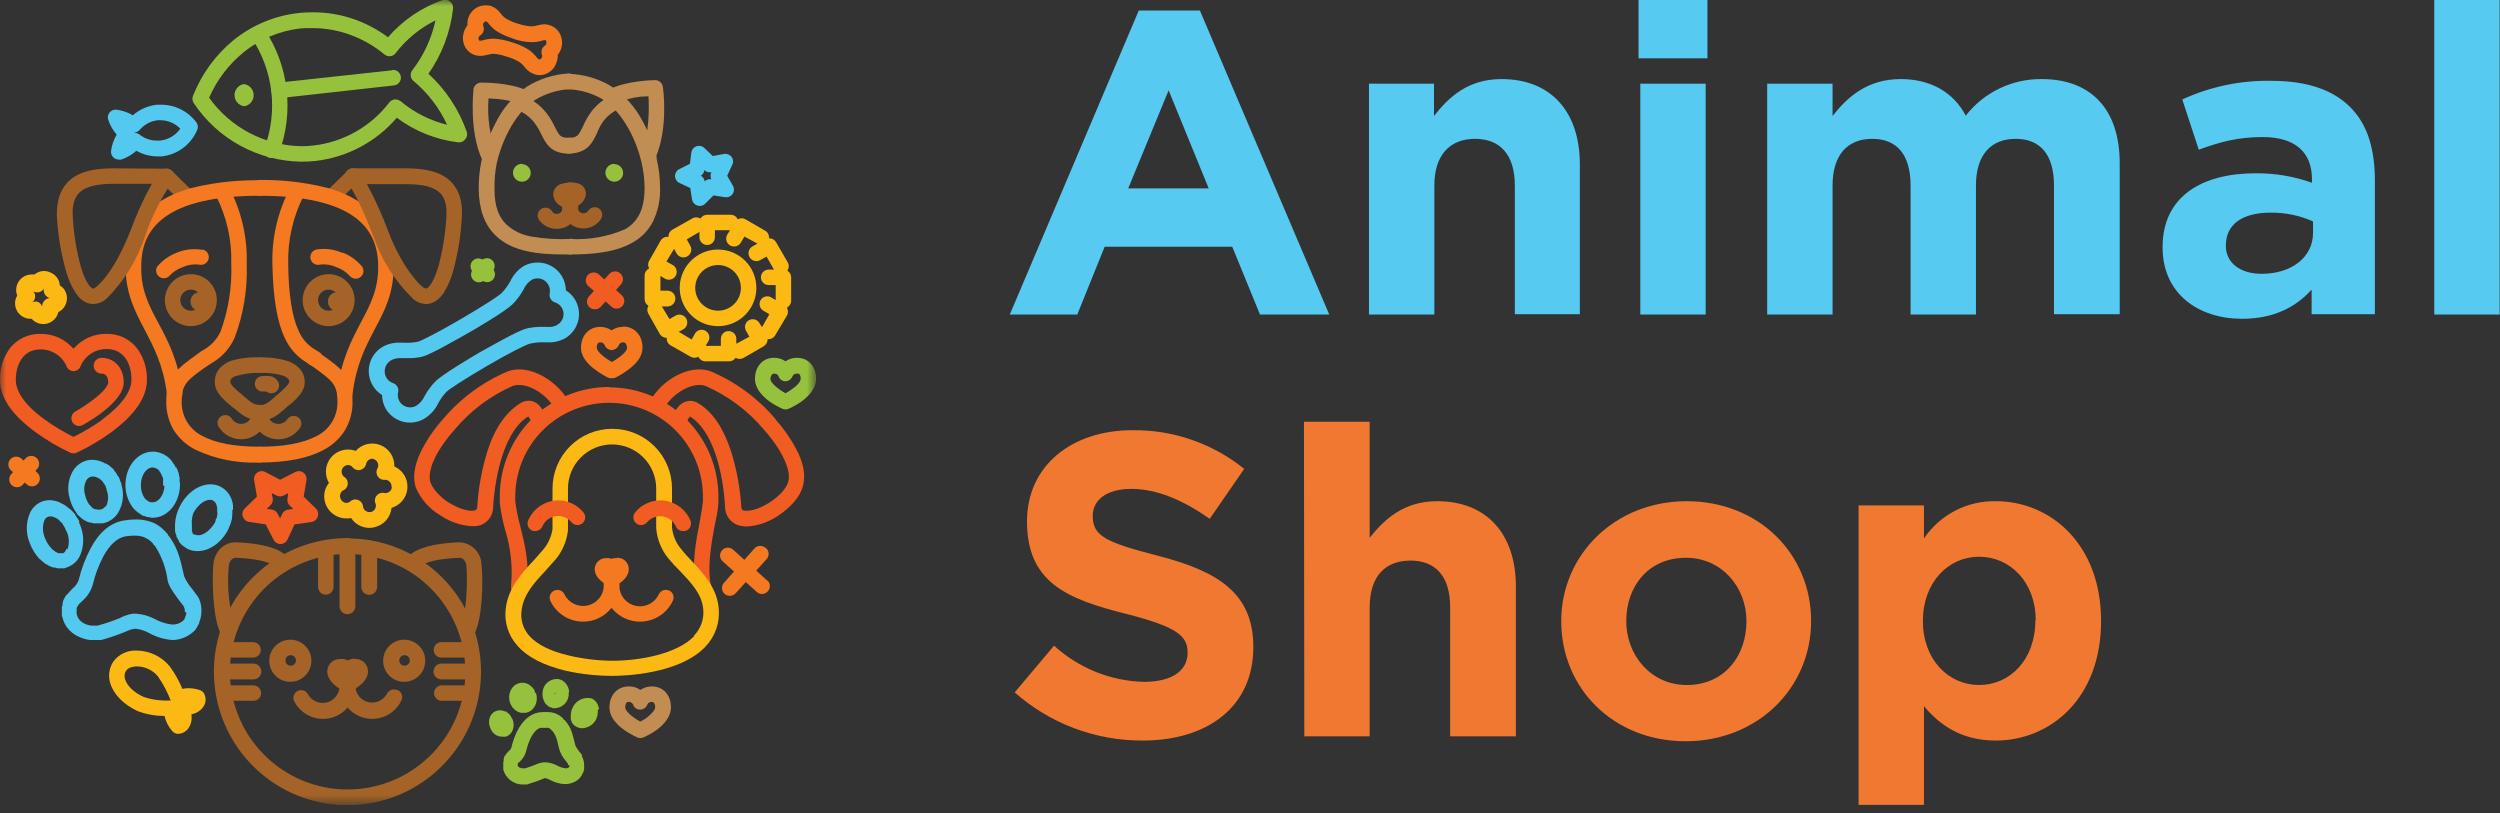 <svg width="206" height="67" viewBox="0 0 206 67" fill="none" xmlns="http://www.w3.org/2000/svg">
<rect x="0" y="0" width="206" height="67" fill="#333333" stroke="none"/>
<g clip-path="url(#clip0_1_5)">
<mask id="mask0_1_5" style="mask-type:luminance" maskUnits="userSpaceOnUse" x="0" y="0" width="68" height="67">
<path d="M0 0H67.248V66.321H0V0Z" fill="white"/>
</mask>
<g mask="url(#mask0_1_5)">
<path d="M19.462 44.687C18.477 44.658 17.666 45.44 17.579 46.512C17.464 47.844 17.522 50.914 18.188 52.217C18.242 52.324 18.325 52.413 18.427 52.474C18.53 52.535 18.648 52.567 18.767 52.565C18.869 52.562 18.969 52.532 19.056 52.478C19.134 52.441 19.202 52.389 19.259 52.325C19.315 52.261 19.358 52.186 19.386 52.105C19.413 52.024 19.423 51.938 19.416 51.853C19.409 51.768 19.386 51.685 19.346 51.609C18.858 49.987 18.691 48.285 18.854 46.599C18.883 46.309 19.085 45.962 19.433 45.962C21.084 46.02 22.3 46.309 22.706 46.715C22.765 46.78 22.837 46.832 22.917 46.867C22.997 46.903 23.084 46.922 23.172 46.923C23.26 46.923 23.347 46.906 23.428 46.871C23.509 46.836 23.581 46.785 23.641 46.721C23.702 46.657 23.748 46.581 23.777 46.498C23.806 46.416 23.818 46.328 23.812 46.24C23.806 46.152 23.782 46.067 23.741 45.989C23.7 45.911 23.643 45.843 23.574 45.788C22.937 45.151 21.547 44.774 19.491 44.687M37.794 44.687C35.738 44.774 34.348 45.151 33.682 45.817C33.604 45.87 33.539 45.94 33.492 46.022C33.445 46.104 33.416 46.195 33.409 46.289C33.401 46.383 33.414 46.477 33.447 46.566C33.48 46.654 33.533 46.734 33.6 46.799C33.668 46.865 33.75 46.914 33.839 46.945C33.928 46.975 34.023 46.985 34.117 46.974C34.211 46.963 34.301 46.932 34.381 46.882C34.461 46.832 34.529 46.765 34.58 46.686C34.985 46.309 36.202 46.02 37.852 45.962C38.2 45.962 38.373 46.28 38.431 46.599C38.547 48.047 38.431 50.711 37.939 51.609C37.9 51.685 37.876 51.768 37.869 51.853C37.862 51.938 37.873 52.024 37.9 52.105C37.927 52.186 37.97 52.261 38.026 52.325C38.083 52.389 38.152 52.441 38.229 52.478C38.316 52.531 38.416 52.561 38.518 52.565C38.638 52.567 38.755 52.535 38.858 52.474C38.96 52.413 39.043 52.324 39.098 52.217C39.764 50.914 39.822 47.873 39.677 46.512C39.662 46.028 39.461 45.568 39.116 45.228C38.771 44.888 38.308 44.694 37.823 44.687" fill="#A56327"/>
<path d="M28.643 44.339C26.095 44.337 23.626 45.218 21.656 46.832C19.686 48.446 18.337 50.694 17.838 53.192C17.34 55.69 17.724 58.283 18.924 60.53C20.124 62.777 22.067 64.537 24.42 65.512C26.773 66.487 29.392 66.615 31.829 65.875C34.266 65.135 36.371 63.572 37.785 61.453C39.199 59.335 39.834 56.791 39.582 54.257C39.331 51.722 38.207 49.353 36.404 47.554C35.384 46.538 34.174 45.733 32.842 45.186C31.509 44.639 30.082 44.361 28.643 44.368M35.506 62.208C33.92 63.796 31.832 64.785 29.599 65.006C27.365 65.227 25.124 64.667 23.257 63.421C21.39 62.175 20.013 60.321 19.36 58.173C18.707 56.026 18.819 53.718 19.677 51.644C20.535 49.57 22.085 47.857 24.064 46.798C26.043 45.739 28.327 45.398 30.529 45.835C32.731 46.271 34.713 47.457 36.138 49.191C37.563 50.925 38.343 53.1 38.344 55.345C38.349 56.62 38.1 57.883 37.613 59.061C37.126 60.239 36.41 61.309 35.506 62.208Z" fill="#A56327"/>
<path d="M29.222 54.273C29.134 54.274 29.047 54.284 28.961 54.302C28.851 54.329 28.744 54.368 28.643 54.418C28.541 54.367 28.434 54.328 28.324 54.302C28.237 54.294 28.15 54.294 28.063 54.302C27.924 54.294 27.785 54.314 27.653 54.361C27.522 54.408 27.401 54.481 27.299 54.576C27.196 54.67 27.114 54.785 27.056 54.912C26.998 55.039 26.966 55.176 26.963 55.316C26.963 55.75 27.224 56.184 27.716 56.561C27.915 56.715 28.129 56.851 28.353 56.966C28.443 57.009 28.543 57.029 28.643 57.024C28.742 57.028 28.842 57.008 28.932 56.966C29.146 56.849 29.35 56.714 29.54 56.561C30.062 56.184 30.322 55.75 30.322 55.316C30.323 55.175 30.294 55.035 30.238 54.907C30.181 54.778 30.099 54.662 29.995 54.566C29.892 54.471 29.77 54.398 29.637 54.353C29.503 54.307 29.362 54.29 29.222 54.302" fill="#A56327"/>
<path d="M28.643 55.721C28.557 55.717 28.471 55.731 28.39 55.761C28.309 55.792 28.236 55.838 28.173 55.897C28.111 55.957 28.061 56.029 28.028 56.108C27.994 56.187 27.977 56.272 27.977 56.358V56.619C27.957 56.92 27.841 57.206 27.645 57.434C27.45 57.663 27.185 57.822 26.891 57.888C26.597 57.953 26.29 57.921 26.015 57.797C25.741 57.672 25.515 57.462 25.37 57.198C25.293 57.058 25.166 56.952 25.014 56.901C24.862 56.85 24.696 56.858 24.55 56.924C24.404 56.989 24.288 57.108 24.225 57.255C24.162 57.403 24.158 57.569 24.212 57.72C24.47 58.261 24.904 58.7 25.443 58.964C25.982 59.228 26.595 59.302 27.181 59.175C27.768 59.048 28.294 58.726 28.675 58.262C29.056 57.798 29.269 57.219 29.28 56.619V56.388C29.284 56.301 29.27 56.215 29.24 56.135C29.21 56.054 29.163 55.98 29.104 55.918C29.044 55.856 28.973 55.806 28.893 55.773C28.814 55.739 28.729 55.721 28.643 55.721Z" fill="#A56327"/>
<path d="M32.755 56.88C32.679 56.84 32.596 56.816 32.511 56.81C32.426 56.803 32.34 56.813 32.259 56.84C32.178 56.867 32.103 56.91 32.039 56.967C31.975 57.023 31.923 57.092 31.886 57.169C31.742 57.433 31.515 57.643 31.241 57.768C30.967 57.892 30.66 57.924 30.366 57.858C30.072 57.793 29.807 57.634 29.611 57.405C29.415 57.177 29.299 56.891 29.28 56.59V56.358C29.28 56.189 29.213 56.027 29.093 55.908C28.974 55.788 28.812 55.721 28.643 55.721C28.474 55.721 28.312 55.788 28.192 55.908C28.073 56.027 28.006 56.189 28.006 56.358V56.619C28.016 57.219 28.23 57.798 28.61 58.262C28.991 58.726 29.518 59.047 30.104 59.175C30.691 59.302 31.303 59.228 31.842 58.964C32.381 58.7 32.815 58.261 33.074 57.719C33.112 57.642 33.135 57.557 33.139 57.471C33.144 57.384 33.131 57.298 33.101 57.217C33.072 57.135 33.026 57.061 32.966 56.998C32.907 56.935 32.835 56.885 32.755 56.851M23.951 52.709C23.605 52.703 23.265 52.801 22.975 52.99C22.685 53.179 22.458 53.45 22.323 53.769C22.187 54.087 22.151 54.439 22.217 54.779C22.283 55.118 22.449 55.431 22.694 55.675C22.938 55.92 23.251 56.086 23.59 56.152C23.93 56.218 24.282 56.182 24.601 56.047C24.919 55.911 25.19 55.684 25.379 55.394C25.568 55.104 25.666 54.764 25.66 54.418C25.652 53.962 25.466 53.528 25.141 53.208C24.816 52.888 24.378 52.709 23.922 52.709M23.922 54.852C23.838 54.847 23.757 54.817 23.689 54.766C23.622 54.715 23.57 54.645 23.542 54.565C23.514 54.485 23.509 54.399 23.529 54.317C23.549 54.235 23.592 54.16 23.654 54.102C23.716 54.044 23.793 54.005 23.876 53.991C23.96 53.976 24.046 53.987 24.123 54.02C24.201 54.054 24.267 54.109 24.314 54.18C24.36 54.251 24.385 54.333 24.386 54.418C24.386 54.533 24.34 54.644 24.258 54.725C24.177 54.807 24.066 54.852 23.951 54.852M33.306 52.709C32.961 52.709 32.623 52.812 32.337 53.004C32.051 53.197 31.828 53.47 31.698 53.789C31.567 54.108 31.534 54.459 31.604 54.797C31.673 55.135 31.841 55.444 32.087 55.686C32.333 55.928 32.646 56.091 32.985 56.155C33.324 56.218 33.674 56.18 33.991 56.044C34.308 55.908 34.577 55.681 34.764 55.391C34.952 55.102 35.049 54.763 35.043 54.418C35.035 53.962 34.849 53.528 34.524 53.208C34.199 52.888 33.761 52.709 33.306 52.709ZM33.306 54.852C33.221 54.847 33.14 54.817 33.072 54.766C33.005 54.715 32.954 54.645 32.925 54.565C32.897 54.485 32.892 54.399 32.912 54.317C32.932 54.235 32.976 54.16 33.037 54.102C33.099 54.044 33.176 54.005 33.26 53.991C33.343 53.976 33.429 53.987 33.507 54.02C33.584 54.054 33.651 54.109 33.697 54.18C33.744 54.251 33.769 54.333 33.769 54.418C33.769 54.533 33.723 54.644 33.642 54.725C33.56 54.807 33.45 54.852 33.334 54.852M28.643 44.34C28.557 44.336 28.471 44.349 28.39 44.38C28.309 44.41 28.236 44.456 28.173 44.516C28.111 44.575 28.062 44.647 28.028 44.726C27.994 44.805 27.977 44.891 27.977 44.977V49.958C27.977 50.131 28.045 50.297 28.168 50.419C28.29 50.541 28.455 50.61 28.628 50.61C28.801 50.61 28.967 50.541 29.089 50.419C29.211 50.297 29.28 50.131 29.28 49.958V44.977C29.28 44.808 29.213 44.646 29.093 44.526C28.974 44.407 28.812 44.34 28.643 44.34ZM26.847 44.542C26.678 44.542 26.516 44.609 26.397 44.729C26.277 44.848 26.21 45.01 26.21 45.179V48.365C26.21 48.534 26.277 48.696 26.397 48.816C26.516 48.935 26.678 49.002 26.847 49.002C27.016 49.002 27.178 48.935 27.298 48.816C27.417 48.696 27.484 48.534 27.484 48.365V45.179C27.484 45.096 27.468 45.013 27.436 44.936C27.404 44.858 27.357 44.788 27.298 44.729C27.238 44.67 27.168 44.623 27.091 44.591C27.014 44.559 26.931 44.542 26.847 44.542ZM30.409 44.542C30.24 44.542 30.078 44.609 29.959 44.729C29.839 44.848 29.772 45.01 29.772 45.179V48.365C29.772 48.538 29.841 48.704 29.963 48.826C30.085 48.948 30.251 49.017 30.424 49.017C30.597 49.017 30.762 48.948 30.885 48.826C31.007 48.704 31.076 48.538 31.076 48.365V45.179C31.076 45.01 31.008 44.848 30.889 44.729C30.769 44.609 30.607 44.542 30.438 44.542M38.982 54.679H36.375C36.203 54.679 36.037 54.747 35.915 54.87C35.792 54.992 35.724 55.157 35.724 55.33C35.724 55.503 35.792 55.669 35.915 55.791C36.037 55.913 36.203 55.982 36.375 55.982H38.982C39.155 55.982 39.32 55.913 39.443 55.791C39.565 55.669 39.633 55.503 39.633 55.33C39.633 55.157 39.565 54.992 39.443 54.87C39.32 54.747 39.155 54.679 38.982 54.679ZM38.692 52.912H36.375C36.206 52.912 36.044 52.979 35.925 53.099C35.805 53.218 35.738 53.38 35.738 53.549C35.738 53.718 35.805 53.88 35.925 54C36.044 54.119 36.206 54.186 36.375 54.186H38.692C38.861 54.186 39.023 54.119 39.143 54C39.262 53.88 39.329 53.718 39.329 53.549C39.329 53.38 39.262 53.218 39.143 53.099C39.023 52.979 38.861 52.912 38.692 52.912ZM38.75 56.474H36.404C36.235 56.474 36.073 56.541 35.954 56.661C35.834 56.78 35.767 56.942 35.767 57.111C35.767 57.28 35.834 57.442 35.954 57.562C36.073 57.681 36.235 57.748 36.404 57.748H38.721C38.89 57.748 39.052 57.681 39.172 57.562C39.291 57.442 39.358 57.28 39.358 57.111C39.358 56.942 39.291 56.78 39.172 56.661C39.052 56.541 38.89 56.474 38.721 56.474M20.852 54.679H18.275C18.102 54.679 17.936 54.747 17.814 54.87C17.692 54.992 17.623 55.157 17.623 55.33C17.623 55.503 17.692 55.669 17.814 55.791C17.936 55.913 18.102 55.982 18.275 55.982H20.881C21.054 55.982 21.22 55.913 21.342 55.791C21.464 55.669 21.533 55.503 21.533 55.33C21.533 55.157 21.464 54.992 21.342 54.87C21.22 54.747 21.054 54.679 20.881 54.679M20.852 52.912H18.593C18.424 52.912 18.262 52.979 18.143 53.099C18.023 53.218 17.956 53.38 17.956 53.549C17.956 53.718 18.023 53.88 18.143 54C18.262 54.119 18.424 54.186 18.593 54.186H20.852C21.021 54.186 21.183 54.119 21.303 54C21.422 53.88 21.489 53.718 21.489 53.549C21.489 53.38 21.422 53.218 21.303 53.099C21.183 52.979 21.021 52.912 20.852 52.912ZM20.852 56.474H18.535C18.366 56.474 18.204 56.541 18.085 56.661C17.965 56.78 17.898 56.942 17.898 57.111C17.898 57.28 17.965 57.442 18.085 57.562C18.204 57.681 18.366 57.748 18.535 57.748H20.881C21.05 57.748 21.212 57.681 21.332 57.562C21.451 57.442 21.518 57.28 21.518 57.111C21.518 56.942 21.451 56.78 21.332 56.661C21.212 56.541 21.05 56.474 20.881 56.474" fill="#A56327"/>
<path d="M41.878 30.583C39.793 31.46 37.947 32.82 36.491 34.55C35.733 35.392 35.099 36.339 34.609 37.36C34.116 38.46 34 39.387 34.261 40.169C34.679 41.142 35.401 41.955 36.317 42.486C37.081 43.005 37.972 43.305 38.895 43.355C38.991 43.361 39.088 43.361 39.184 43.355C39.579 43.325 39.947 43.148 40.216 42.858C40.485 42.567 40.634 42.186 40.633 41.791C40.806 38.895 41.675 35.419 43.529 34.319C43.66 34.481 43.759 34.668 43.818 34.869C43.883 35.026 44.009 35.152 44.166 35.217C44.324 35.282 44.501 35.282 44.658 35.217C44.816 35.151 44.941 35.026 45.006 34.869C45.071 34.711 45.071 34.534 45.006 34.377C44.716 33.653 44.368 33.218 43.905 33.073C43.736 33.02 43.557 33.006 43.382 33.031C43.206 33.056 43.039 33.12 42.892 33.218C41.733 33.913 40.777 35.245 40.169 37.157C39.708 38.634 39.426 40.16 39.329 41.704C39.329 41.993 39.213 42.051 39.011 42.08C38.518 42.138 37.736 41.878 36.983 41.414C36.23 40.951 35.651 40.256 35.477 39.763C35.159 38.808 35.912 37.157 37.447 35.419C38.747 33.856 40.393 32.617 42.254 31.799C43.384 31.423 45.035 32.465 45.672 33.624C45.756 33.773 45.897 33.884 46.062 33.93C46.228 33.976 46.405 33.954 46.555 33.87C46.705 33.785 46.815 33.645 46.861 33.479C46.907 33.313 46.886 33.136 46.801 32.987C45.874 31.365 43.615 29.975 41.878 30.583ZM63.917 34.55C62.46 32.821 60.614 31.461 58.53 30.583C56.764 29.975 54.505 31.365 53.607 32.987C53.565 33.061 53.538 33.142 53.528 33.227C53.518 33.312 53.524 33.397 53.547 33.479C53.57 33.561 53.609 33.638 53.661 33.705C53.714 33.772 53.779 33.828 53.853 33.87C53.927 33.912 54.009 33.938 54.094 33.949C54.178 33.959 54.264 33.953 54.346 33.93C54.428 33.907 54.505 33.868 54.572 33.816C54.639 33.763 54.695 33.698 54.736 33.624C55.374 32.465 57.025 31.423 58.125 31.799C59.996 32.614 61.652 33.853 62.962 35.419C64.496 37.157 65.249 38.837 64.931 39.763C64.757 40.285 64.178 40.922 63.396 41.414C62.614 41.907 61.861 42.138 61.369 42.08C61.195 42.08 61.079 41.993 61.079 41.704C60.979 40.17 60.697 38.653 60.239 37.186C59.602 35.245 58.704 33.913 57.517 33.218C57.364 33.12 57.19 33.059 57.009 33.039C56.828 33.019 56.645 33.041 56.474 33.102C56.04 33.247 55.663 33.682 55.374 34.406C55.312 34.563 55.316 34.739 55.384 34.893C55.452 35.048 55.578 35.17 55.736 35.231C55.893 35.292 56.069 35.289 56.223 35.221C56.378 35.153 56.5 35.026 56.561 34.869C56.62 34.668 56.719 34.481 56.851 34.319C58.733 35.448 59.602 38.924 59.747 41.82C59.759 42.208 59.913 42.579 60.18 42.861C60.447 43.144 60.808 43.319 61.195 43.355C61.291 43.37 61.387 43.38 61.484 43.384C62.416 43.338 63.318 43.038 64.091 42.515C65.105 41.849 65.858 41.009 66.118 40.198C66.379 39.387 66.292 38.46 65.8 37.389C65.309 36.367 64.675 35.421 63.917 34.579" fill="#F15C22"/>
<path d="M50.19 31.886C49.004 31.886 47.831 32.12 46.736 32.575C45.641 33.029 44.647 33.695 43.81 34.535C42.974 35.374 42.311 36.37 41.86 37.466C41.409 38.562 41.179 39.737 41.183 40.922V41.154C41.181 41.173 41.181 41.192 41.183 41.212V41.443C41.273 42.187 41.418 42.922 41.617 43.644C42.093 45.15 42.26 46.736 42.109 48.307C42.097 48.393 42.103 48.481 42.126 48.564C42.149 48.648 42.188 48.726 42.243 48.794C42.297 48.862 42.364 48.918 42.441 48.959C42.518 48.999 42.602 49.024 42.689 49.031H42.746C42.897 49.034 43.044 48.983 43.161 48.887C43.277 48.792 43.356 48.658 43.384 48.51C43.673 46.541 43.239 44.832 42.862 43.326C42.679 42.661 42.543 41.983 42.457 41.299V41.096V40.922C42.457 38.871 43.272 36.904 44.722 35.454C46.172 34.004 48.139 33.19 50.19 33.19C52.24 33.19 54.207 34.004 55.657 35.454C57.107 36.904 57.922 38.871 57.922 40.922V41.299C57.864 41.878 57.748 42.457 57.633 43.123C57.343 44.629 56.995 46.367 57.314 48.394C57.36 48.541 57.457 48.666 57.587 48.746C57.718 48.827 57.873 48.858 58.025 48.833C58.176 48.809 58.314 48.73 58.412 48.612C58.51 48.494 58.562 48.345 58.559 48.191C58.443 47.322 58.299 46.396 58.878 43.355C59.023 42.689 59.167 42.052 59.196 41.414V41.241V41.154V40.922C59.196 38.533 58.247 36.242 56.558 34.553C54.869 32.864 52.578 31.915 50.19 31.915" fill="#F15C22"/>
<path d="M56.967 46.193C56.66 45.88 56.37 45.552 56.098 45.208C55.691 44.712 55.44 44.108 55.374 43.471V40.256C55.374 38.95 54.855 37.698 53.932 36.775C53.008 35.851 51.756 35.333 50.45 35.333C49.145 35.333 47.892 35.851 46.969 36.775C46.046 37.698 45.527 38.95 45.527 40.256V43.586C45.439 44.192 45.189 44.762 44.803 45.237L43.992 46.164C43.036 47.178 41.878 48.423 41.675 50.132C41.601 50.689 41.651 51.255 41.822 51.791C41.992 52.327 42.278 52.818 42.66 53.23C43.471 54.157 44.803 54.823 46.57 55.258C47.843 55.545 49.145 55.69 50.45 55.692C51.348 55.692 55.953 55.576 58.125 53.288C58.518 52.88 58.819 52.392 59.009 51.857C59.199 51.323 59.272 50.755 59.225 50.19C59.11 48.452 57.922 47.207 56.967 46.193ZM57.198 52.419C55.779 53.897 52.68 54.447 50.45 54.447C49.241 54.435 48.036 54.29 46.859 54.012C45.382 53.665 44.253 53.115 43.615 52.391C43.362 52.112 43.173 51.78 43.063 51.42C42.953 51.059 42.924 50.678 42.978 50.305C43.123 49.002 44.021 48.017 44.919 47.062L45.846 46.019C46.373 45.351 46.705 44.548 46.801 43.702C46.802 43.683 46.802 43.664 46.801 43.644V40.256C46.801 39.292 47.184 38.367 47.866 37.686C48.547 37.004 49.472 36.621 50.436 36.621C51.4 36.621 52.324 37.004 53.006 37.686C53.688 38.367 54.071 39.292 54.071 40.256V43.529C54.143 44.429 54.487 45.288 55.055 45.99C55.363 46.366 55.692 46.724 56.04 47.062C56.909 47.989 57.864 48.944 57.951 50.248C57.984 50.64 57.931 51.035 57.796 51.405C57.661 51.775 57.447 52.111 57.169 52.391" fill="#FDB913"/>
<path d="M50.827 45.99C50.759 45.984 50.691 45.984 50.624 45.99C50.545 46.002 50.468 46.022 50.392 46.048C50.327 46.022 50.259 46.003 50.19 45.99C50.122 45.984 50.054 45.984 49.987 45.99C49.863 45.982 49.738 46 49.621 46.041C49.504 46.082 49.396 46.147 49.304 46.23C49.212 46.314 49.138 46.416 49.086 46.529C49.034 46.642 49.006 46.764 49.002 46.888C49.002 47.67 49.871 48.133 50.132 48.278C50.218 48.317 50.312 48.338 50.407 48.338C50.502 48.338 50.596 48.317 50.682 48.278C50.971 48.133 51.811 47.67 51.811 46.888C51.812 46.761 51.786 46.636 51.736 46.52C51.686 46.403 51.612 46.298 51.52 46.211C51.428 46.124 51.318 46.057 51.199 46.014C51.08 45.971 50.953 45.953 50.827 45.961" fill="#F47920"/>
<path d="M50.392 47.351C50.223 47.351 50.061 47.418 49.942 47.538C49.822 47.657 49.755 47.819 49.755 47.988V48.278C49.743 48.659 49.604 49.026 49.359 49.319C49.114 49.612 48.779 49.815 48.405 49.895C48.032 49.975 47.643 49.927 47.3 49.76C46.956 49.593 46.679 49.316 46.511 48.973C46.438 48.819 46.307 48.701 46.147 48.644C45.987 48.587 45.811 48.596 45.657 48.669C45.504 48.742 45.385 48.873 45.328 49.033C45.271 49.193 45.28 49.37 45.353 49.523C45.643 50.132 46.13 50.624 46.735 50.92C47.34 51.217 48.028 51.3 48.686 51.155C49.344 51.011 49.934 50.648 50.359 50.125C50.785 49.603 51.021 48.952 51.029 48.278V47.988C51.029 47.819 50.962 47.657 50.843 47.538C50.723 47.418 50.561 47.351 50.392 47.351Z" fill="#F47920"/>
<path d="M55.113 48.654C55.035 48.621 54.951 48.604 54.867 48.604C54.782 48.603 54.698 48.62 54.62 48.652C54.542 48.684 54.471 48.732 54.411 48.792C54.352 48.852 54.305 48.923 54.273 49.002C54.104 49.347 53.825 49.625 53.478 49.791C53.132 49.958 52.74 50.003 52.366 49.919C51.991 49.836 51.655 49.628 51.413 49.33C51.17 49.032 51.035 48.662 51.029 48.278V47.988C51.029 47.819 50.962 47.657 50.843 47.538C50.723 47.418 50.561 47.351 50.392 47.351C50.223 47.351 50.061 47.418 49.942 47.538C49.822 47.657 49.755 47.819 49.755 47.988V48.278C49.763 48.952 49.999 49.603 50.425 50.125C50.851 50.648 51.441 51.011 52.099 51.155C52.757 51.3 53.445 51.217 54.05 50.92C54.655 50.624 55.142 50.132 55.431 49.523C55.471 49.447 55.495 49.364 55.502 49.279C55.508 49.194 55.498 49.108 55.471 49.027C55.444 48.946 55.401 48.871 55.344 48.807C55.288 48.743 55.219 48.691 55.142 48.654" fill="#F47920"/>
<path d="M45.411 41.298C44.997 41.394 44.611 41.585 44.284 41.857C43.957 42.128 43.699 42.473 43.529 42.862C43.491 42.942 43.47 43.028 43.467 43.116C43.464 43.204 43.48 43.291 43.512 43.373C43.545 43.454 43.594 43.528 43.657 43.59C43.719 43.652 43.794 43.7 43.876 43.731C43.951 43.756 44.029 43.766 44.108 43.76C44.23 43.76 44.35 43.724 44.453 43.657C44.556 43.59 44.637 43.495 44.687 43.383C44.782 43.159 44.934 42.962 45.127 42.813C45.321 42.664 45.549 42.567 45.791 42.532C46.033 42.497 46.279 42.525 46.507 42.613C46.735 42.702 46.936 42.847 47.091 43.036C47.144 43.101 47.209 43.154 47.283 43.194C47.357 43.233 47.438 43.257 47.522 43.265C47.605 43.273 47.689 43.265 47.769 43.241C47.849 43.216 47.924 43.176 47.989 43.123C48.053 43.07 48.107 43.004 48.146 42.93C48.185 42.856 48.21 42.775 48.218 42.692C48.226 42.609 48.218 42.525 48.193 42.444C48.169 42.364 48.129 42.29 48.075 42.225C47.758 41.834 47.337 41.54 46.861 41.377C46.385 41.213 45.873 41.186 45.382 41.298M55.026 41.298C54.535 41.186 54.023 41.213 53.547 41.377C53.071 41.54 52.65 41.834 52.333 42.225C52.279 42.29 52.24 42.364 52.215 42.444C52.191 42.525 52.182 42.609 52.19 42.692C52.198 42.775 52.223 42.856 52.262 42.93C52.301 43.004 52.355 43.07 52.42 43.123C52.484 43.176 52.559 43.216 52.639 43.241C52.719 43.265 52.803 43.273 52.887 43.265C52.97 43.257 53.051 43.233 53.125 43.194C53.199 43.154 53.264 43.101 53.318 43.036C53.473 42.854 53.673 42.715 53.897 42.63C54.122 42.546 54.364 42.52 54.601 42.555C54.838 42.59 55.062 42.684 55.253 42.829C55.444 42.974 55.595 43.164 55.692 43.383C55.742 43.495 55.824 43.59 55.926 43.657C56.029 43.724 56.149 43.76 56.272 43.76C56.359 43.77 56.449 43.761 56.532 43.731C56.614 43.7 56.689 43.652 56.752 43.59C56.814 43.528 56.863 43.454 56.896 43.373C56.929 43.291 56.944 43.204 56.941 43.116C56.938 43.028 56.917 42.942 56.88 42.862C56.712 42.471 56.453 42.126 56.126 41.854C55.799 41.582 55.412 41.392 54.997 41.298" fill="#F15C22"/>
<path d="M16.334 49.205L15.842 48.539C15.57 48.225 15.346 47.874 15.176 47.496C14.857 46.048 14.654 45.208 14.017 44.31L13.843 44.079V44.05L13.67 43.847L13.496 43.673C13.244 43.421 12.95 43.215 12.627 43.065H12.598L12.366 42.978C11.993 42.856 11.601 42.797 11.208 42.804C10.868 42.804 10.529 42.833 10.194 42.891C9.123 43.065 8.167 43.847 7.472 45.179C7.034 46.002 6.703 46.878 6.487 47.786C6.392 48.059 6.221 48.3 5.995 48.481L5.879 48.596L5.85 48.626V48.654L5.792 48.683L5.734 48.741V48.77L5.676 48.828L5.619 48.886L5.532 48.973L5.445 49.06C5.436 49.08 5.427 49.099 5.416 49.118L5.358 49.176V49.205L5.3 49.292V49.321L5.213 49.465C5.213 49.475 5.213 49.485 5.213 49.494C5.201 49.532 5.192 49.571 5.184 49.61L5.155 49.697C5.153 49.726 5.153 49.755 5.155 49.784C5.157 49.794 5.157 49.803 5.155 49.813V49.842L5.097 50.016C5.098 50.025 5.098 50.035 5.097 50.045V50.247C5.096 50.267 5.096 50.286 5.097 50.305V50.711L5.155 50.913C5.445 52.072 6.516 52.622 7.414 52.738H8.109C8.157 52.741 8.206 52.741 8.254 52.738H8.341C8.409 52.722 8.477 52.703 8.544 52.68C9.163 52.501 9.772 52.288 10.368 52.043C10.595 51.927 10.84 51.849 11.092 51.811H11.208C11.584 51.86 11.947 51.978 12.28 52.159C12.877 52.49 13.539 52.688 14.22 52.738C14.8 52.726 15.36 52.522 15.813 52.159C15.885 52.106 15.953 52.048 16.015 51.985L16.16 51.811L16.189 51.753L16.305 51.551C16.317 51.532 16.326 51.513 16.334 51.493C16.366 51.436 16.395 51.378 16.421 51.319C16.416 51.3 16.416 51.28 16.421 51.261C16.484 51.101 16.532 50.937 16.566 50.769V50.74L16.595 50.508V50.479C16.601 50.383 16.601 50.286 16.595 50.189C16.585 49.823 16.486 49.465 16.305 49.147M15.349 50.421V50.566C15.33 50.656 15.301 50.743 15.262 50.827L15.234 50.942L15.176 51.058L15.118 51.116L15.06 51.174C14.821 51.364 14.525 51.466 14.22 51.464C13.723 51.416 13.24 51.268 12.801 51.029C12.309 50.764 11.766 50.606 11.208 50.566H10.947C10.562 50.628 10.189 50.755 9.847 50.942C9.289 51.169 8.719 51.362 8.138 51.522L8.051 51.551H7.53C7.038 51.493 6.487 51.232 6.343 50.682L6.314 50.566V50.479V50.45V50.363V50.305V50.276C6.31 50.257 6.31 50.237 6.314 50.218V50.16C6.311 50.141 6.311 50.122 6.314 50.102L6.343 50.045L6.371 49.987C6.372 49.977 6.372 49.967 6.371 49.958C6.389 49.945 6.409 49.935 6.429 49.929C6.436 49.899 6.446 49.87 6.458 49.842L6.516 49.755L6.574 49.726L6.632 49.668L6.661 49.61H6.69L6.835 49.465C7.225 49.118 7.506 48.665 7.646 48.162C7.838 47.357 8.13 46.578 8.515 45.845C9.036 44.889 9.673 44.31 10.339 44.194C10.598 44.153 10.859 44.134 11.121 44.136C11.367 44.134 11.612 44.174 11.845 44.252L11.961 44.31C12.153 44.396 12.329 44.514 12.482 44.658L12.598 44.774V44.803L12.714 44.947H12.743L12.859 45.121C13.364 45.952 13.69 46.879 13.815 47.844C13.93 48.365 14.365 48.915 14.712 49.407L15.118 49.929C15.191 50.062 15.231 50.211 15.234 50.363V50.479M6.545 43.036V42.978L6.429 42.775C6.412 42.745 6.393 42.716 6.371 42.688L6.227 42.486V42.428L6.024 42.196C5.961 42.124 5.893 42.056 5.821 41.993L5.792 41.965L5.59 41.82L5.532 41.762L5.329 41.617C5.236 41.561 5.14 41.512 5.039 41.472L4.952 41.414C4.68 41.287 4.384 41.218 4.084 41.212C3.897 41.212 3.711 41.241 3.533 41.298C3.297 41.38 3.079 41.51 2.895 41.679C2.711 41.849 2.563 42.054 2.462 42.283C2.294 42.677 2.208 43.1 2.208 43.528C2.208 43.956 2.294 44.38 2.462 44.774C2.643 45.257 2.919 45.7 3.273 46.077H3.302L3.389 46.164L3.446 46.222L3.562 46.309C3.59 46.339 3.619 46.368 3.649 46.395L3.736 46.453L3.852 46.511L3.939 46.569L4.055 46.627L4.113 46.656L4.315 46.743C4.373 46.756 4.431 46.766 4.489 46.772H4.547C4.613 46.796 4.681 46.815 4.75 46.83H5.039C5.107 46.834 5.174 46.834 5.242 46.83H5.3C5.379 46.807 5.457 46.778 5.532 46.743C5.768 46.661 5.985 46.532 6.17 46.362C6.354 46.193 6.502 45.987 6.603 45.758C6.77 45.364 6.857 44.941 6.857 44.513C6.857 44.085 6.77 43.662 6.603 43.268L6.487 42.978M5.474 45.208C5.458 45.285 5.427 45.358 5.382 45.423C5.337 45.488 5.28 45.543 5.213 45.585H5.155C5.136 45.587 5.116 45.587 5.097 45.585H4.808L4.721 45.556V45.527L4.634 45.498L4.576 45.469L4.518 45.411C4.508 45.411 4.499 45.411 4.489 45.411L4.431 45.353L4.344 45.295L4.315 45.266L4.257 45.208C4.017 44.958 3.83 44.663 3.707 44.339C3.504 43.882 3.484 43.364 3.649 42.891C3.678 42.819 3.721 42.754 3.776 42.7C3.831 42.645 3.896 42.602 3.968 42.573C4.143 42.526 4.329 42.547 4.489 42.631L4.634 42.688L4.75 42.775L4.808 42.804L4.894 42.891L4.923 42.92L5.039 43.036L5.184 43.181V43.239L5.271 43.355C5.282 43.373 5.292 43.392 5.3 43.413C5.334 43.458 5.363 43.506 5.387 43.557V43.615L5.503 43.818C5.705 44.276 5.726 44.794 5.561 45.266M9.992 39.821L9.963 39.763L9.876 39.561V39.532L9.847 39.445L9.76 39.271C9.743 39.25 9.723 39.23 9.702 39.213C9.659 39.123 9.611 39.036 9.557 38.953C9.504 38.881 9.446 38.814 9.383 38.75V38.692L9.21 38.547L9.152 38.489L8.978 38.344C8.904 38.292 8.826 38.243 8.746 38.2H8.688C8.272 37.946 7.781 37.843 7.298 37.91C7.037 37.958 6.789 38.06 6.57 38.21C6.35 38.36 6.164 38.553 6.024 38.779C5.824 39.115 5.695 39.49 5.645 39.878C5.595 40.267 5.626 40.661 5.734 41.038C5.84 41.488 6.037 41.912 6.314 42.283L6.371 42.37L6.4 42.428L6.545 42.544L6.603 42.602L6.69 42.688L6.777 42.746L6.893 42.833L6.98 42.891L7.067 42.92L7.211 43.007H7.269L7.385 43.065H7.53L7.704 43.123H8.225C8.302 43.128 8.38 43.128 8.457 43.123C8.718 43.075 8.966 42.972 9.185 42.823C9.405 42.673 9.591 42.48 9.731 42.254C9.931 41.917 10.06 41.543 10.11 41.155C10.159 40.766 10.129 40.371 10.021 39.995L9.963 39.706M8.688 41.704C8.644 41.777 8.585 41.84 8.515 41.89C8.445 41.94 8.366 41.975 8.283 41.993H8.022L7.935 41.965H7.82L7.733 41.907H7.704L7.646 41.878L7.588 41.82L7.559 41.791L7.53 41.762L7.443 41.646L7.385 41.617C7.199 41.368 7.07 41.082 7.009 40.777C6.947 40.577 6.925 40.366 6.945 40.157C6.965 39.949 7.026 39.746 7.124 39.561C7.171 39.483 7.234 39.417 7.309 39.367C7.384 39.317 7.47 39.284 7.559 39.271C7.741 39.247 7.925 39.288 8.08 39.387L8.196 39.445H8.225C8.257 39.481 8.287 39.52 8.312 39.561H8.341L8.428 39.648L8.457 39.676L8.544 39.821L8.659 39.966C8.682 40.013 8.702 40.061 8.717 40.111V40.14L8.775 40.285V40.343L8.833 40.516C8.897 40.721 8.92 40.937 8.9 41.151C8.88 41.364 8.818 41.572 8.717 41.762M19.201 41.993V41.704L19.172 41.472V41.443C19.149 41.345 19.12 41.248 19.085 41.154C18.921 40.684 18.577 40.299 18.13 40.082C17.885 39.968 17.618 39.908 17.348 39.908C16.363 39.908 15.378 40.632 14.828 41.704C14.592 42.153 14.454 42.646 14.423 43.152V43.76C14.43 43.799 14.44 43.838 14.452 43.876L14.481 43.992L14.539 44.136C14.537 44.166 14.537 44.194 14.539 44.223C14.565 44.273 14.594 44.322 14.625 44.368C14.633 44.389 14.643 44.408 14.654 44.426C14.681 44.476 14.71 44.524 14.741 44.571V44.629L14.886 44.803C14.931 44.855 14.979 44.903 15.031 44.947L15.089 44.976C15.135 45.017 15.183 45.056 15.234 45.092L15.291 45.121C15.347 45.163 15.405 45.202 15.465 45.237C15.719 45.355 15.996 45.415 16.276 45.411C17.261 45.411 18.245 44.716 18.796 43.644L18.912 43.355L18.97 43.239L19.027 43.065L19.056 42.949L19.114 42.746C19.116 42.727 19.116 42.708 19.114 42.688L19.143 42.399V42.37V42.022L19.201 41.993ZM17.927 42.254L17.898 42.428C17.898 42.438 17.898 42.447 17.898 42.457C17.892 42.506 17.882 42.554 17.869 42.602V42.66L17.782 42.775V42.833L17.724 43.036C17.435 43.557 16.855 44.108 16.334 44.108C16.244 44.109 16.155 44.089 16.073 44.05H16.015L15.929 44.021L15.9 43.992L15.871 43.934V43.905L15.842 43.847C15.83 43.819 15.82 43.79 15.813 43.76V43.702V43.673V43.557C15.811 43.538 15.811 43.519 15.813 43.499V43.297C15.774 42.954 15.813 42.608 15.929 42.283C16.218 41.733 16.768 41.182 17.319 41.182C17.399 41.185 17.478 41.205 17.55 41.24C17.622 41.281 17.684 41.335 17.733 41.399C17.783 41.464 17.82 41.538 17.84 41.617C17.851 41.645 17.861 41.674 17.869 41.704V41.733C17.881 41.771 17.89 41.809 17.898 41.849V42.225M14.799 39.706C14.8 39.696 14.8 39.686 14.799 39.676V39.648V39.358L14.741 39.126V39.068C14.691 38.879 14.623 38.695 14.539 38.518H14.481L14.365 38.286L14.336 38.257L14.191 38.055V38.026C14.015 37.795 13.792 37.604 13.538 37.465C13.284 37.325 13.003 37.24 12.714 37.215H12.598C11.382 37.215 10.397 38.373 10.339 39.821C10.305 40.524 10.509 41.218 10.918 41.791C10.972 41.862 11.03 41.929 11.092 41.993L11.121 42.022C11.26 42.158 11.416 42.274 11.585 42.37V42.399H11.613C11.678 42.442 11.746 42.48 11.816 42.515H11.903L12.106 42.602H12.193C12.288 42.628 12.384 42.647 12.482 42.66H12.598C13.786 42.66 14.77 41.501 14.828 40.053V39.763M13.554 40.024C13.525 40.748 13.091 41.385 12.598 41.385H12.395L12.338 41.356H12.28L12.222 41.298C12.149 41.258 12.08 41.21 12.019 41.154L11.932 41.067C11.7 40.727 11.588 40.319 11.613 39.908C11.613 39.155 12.077 38.518 12.569 38.518C12.68 38.524 12.789 38.553 12.889 38.603C12.989 38.652 13.077 38.722 13.148 38.808V38.866L13.235 38.953V38.981C13.257 39.019 13.276 39.057 13.293 39.097C13.353 39.198 13.401 39.305 13.438 39.416C13.44 39.435 13.44 39.455 13.438 39.474V39.648C13.441 39.696 13.441 39.744 13.438 39.792V40.024" fill="#53C9F0"/>
<path d="M47.989 62.266C47.901 62.134 47.804 62.009 47.699 61.89C47.589 61.744 47.492 61.589 47.409 61.426C47.206 60.615 47.12 60.123 46.743 59.602L46.627 59.457L46.54 59.341H46.511L46.396 59.225C46.397 59.216 46.397 59.206 46.396 59.196C46.236 59.04 46.049 58.912 45.845 58.82L45.701 58.762C45.466 58.692 45.221 58.663 44.977 58.675C44.783 58.668 44.589 58.677 44.397 58.704C42.92 58.965 42.312 60.818 42.138 61.6C42.1 61.699 42.041 61.788 41.965 61.861C41.934 61.878 41.905 61.897 41.878 61.919V61.977H41.82V62.006C41.809 62.015 41.8 62.024 41.791 62.035L41.762 62.063L41.704 62.121L41.675 62.179L41.646 62.237L41.617 62.266L41.559 62.324V62.353L41.53 62.44V62.469L41.501 62.556C41.499 62.575 41.499 62.594 41.501 62.614V62.701L41.472 62.816C41.471 62.826 41.471 62.836 41.472 62.846V63.135C41.47 63.154 41.47 63.174 41.472 63.193C41.47 63.222 41.47 63.251 41.472 63.28V63.425C41.565 63.754 41.757 64.046 42.021 64.264C42.285 64.481 42.608 64.613 42.949 64.641H42.862H43.384C43.403 64.642 43.422 64.642 43.442 64.641L43.586 64.583C43.931 64.487 44.269 64.371 44.6 64.236C44.69 64.182 44.788 64.143 44.89 64.12H44.948C45.099 64.16 45.245 64.218 45.382 64.293C45.741 64.482 46.136 64.591 46.54 64.612C46.926 64.618 47.303 64.496 47.612 64.265C47.653 64.228 47.692 64.19 47.728 64.149L47.757 64.12L47.844 64.033V64.004L47.959 63.859C47.962 63.84 47.962 63.821 47.959 63.801L48.046 63.685C48.085 63.582 48.114 63.475 48.133 63.367V63.338V63.164V62.99C48.126 62.745 48.056 62.506 47.931 62.295M46.917 63.048C46.919 63.067 46.919 63.087 46.917 63.106V63.164L46.888 63.222C46.805 63.285 46.702 63.316 46.598 63.309C46.375 63.282 46.159 63.213 45.961 63.106C45.658 62.94 45.322 62.841 44.977 62.816H44.919C44.88 62.814 44.841 62.814 44.803 62.816C44.583 62.84 44.367 62.899 44.166 62.99C43.873 63.113 43.573 63.22 43.268 63.309H43.036C42.978 63.309 42.689 63.251 42.66 63.077V62.903H42.689V62.874L42.718 62.846H42.746L42.833 62.759C43.087 62.525 43.268 62.223 43.355 61.89C43.557 61.021 43.992 60.094 44.542 59.978C44.667 59.968 44.793 59.968 44.919 59.978C45.014 59.963 45.112 59.963 45.208 59.978L45.266 60.007C45.332 60.045 45.391 60.094 45.44 60.152C45.451 60.17 45.461 60.19 45.469 60.21H45.498L45.556 60.268L45.614 60.355C45.816 60.644 45.903 60.934 46.077 61.716C46.183 62.067 46.361 62.392 46.598 62.672L46.801 62.932C46.807 62.961 46.807 62.991 46.801 63.019C46.802 63.029 46.802 63.039 46.801 63.048M42.167 59.167C42.169 59.158 42.169 59.148 42.167 59.139L42.109 59.081V59.023L42.051 58.965L41.965 58.849L41.907 58.791L41.82 58.733C41.794 58.701 41.765 58.672 41.733 58.646L41.646 58.617H41.588C41.389 58.523 41.163 58.502 40.951 58.559C40.831 58.593 40.721 58.651 40.626 58.731C40.531 58.811 40.454 58.911 40.401 59.023C40.334 59.173 40.3 59.336 40.3 59.501C40.3 59.665 40.334 59.828 40.401 59.978C40.463 60.152 40.561 60.31 40.69 60.442C40.709 60.446 40.729 60.446 40.748 60.442V60.5H40.806V60.558H40.864L40.893 60.587L40.951 60.615H41.009L41.096 60.673H41.183C41.22 60.687 41.259 60.697 41.298 60.702H41.414C41.453 60.706 41.492 60.706 41.53 60.702H41.559C41.598 60.706 41.636 60.706 41.675 60.702C41.796 60.664 41.908 60.6 42.003 60.515C42.098 60.431 42.174 60.326 42.225 60.21C42.29 60.059 42.323 59.896 42.323 59.732C42.323 59.568 42.29 59.405 42.225 59.254L42.167 59.167ZM44.079 57.082C44.08 57.073 44.08 57.063 44.079 57.053V56.966L44.021 56.88V56.822L43.934 56.735C43.908 56.694 43.879 56.656 43.847 56.619C43.829 56.599 43.809 56.579 43.789 56.561H43.76C43.733 56.53 43.704 56.501 43.673 56.474C43.637 56.442 43.598 56.413 43.557 56.387C43.345 56.273 43.1 56.233 42.862 56.271C42.721 56.297 42.586 56.351 42.466 56.43C42.347 56.51 42.245 56.614 42.167 56.735C42.069 56.887 42.002 57.059 41.973 57.238C41.943 57.417 41.95 57.601 41.993 57.777C42.045 57.99 42.144 58.188 42.283 58.356H42.312C42.318 58.377 42.328 58.397 42.341 58.414L42.399 58.472H42.428L42.457 58.53H42.515L42.573 58.588L42.602 58.617L42.66 58.646L42.718 58.675H42.746L42.804 58.704H42.833C42.862 58.715 42.891 58.725 42.92 58.733C42.939 58.74 42.959 58.74 42.978 58.733H43.326C43.468 58.71 43.603 58.656 43.723 58.576C43.843 58.496 43.944 58.392 44.021 58.27C44.119 58.117 44.186 57.946 44.215 57.766C44.245 57.587 44.238 57.404 44.195 57.227L44.166 57.111M49.35 58.472C49.35 58.463 49.35 58.453 49.35 58.443V58.328C49.334 58.278 49.314 58.23 49.292 58.183V58.154C49.252 58.029 49.188 57.914 49.104 57.815C49.019 57.715 48.916 57.634 48.799 57.575C48.661 57.523 48.512 57.503 48.365 57.517C48.121 57.524 47.885 57.599 47.681 57.731C47.476 57.864 47.312 58.05 47.206 58.27C47.101 58.466 47.042 58.684 47.033 58.907V59.167C47.035 59.187 47.035 59.206 47.033 59.225V59.283C47.041 59.303 47.051 59.323 47.062 59.341V59.399L47.12 59.486V59.573H47.149L47.236 59.689C47.254 59.709 47.273 59.728 47.293 59.747L47.322 59.776C47.35 59.797 47.379 59.816 47.409 59.834C47.579 59.951 47.782 60.012 47.989 60.007C48.234 59.994 48.472 59.914 48.676 59.776C48.88 59.639 49.043 59.448 49.147 59.225L49.176 59.109V59.081L49.234 58.994V58.965V58.849C49.247 58.801 49.257 58.753 49.263 58.704V58.559V58.443M46.888 57.053V56.966V56.937C46.877 56.849 46.858 56.761 46.83 56.677L46.772 56.561C46.758 56.52 46.739 56.481 46.714 56.445C46.639 56.319 46.539 56.209 46.419 56.125C46.3 56.04 46.163 55.981 46.019 55.953C45.961 55.948 45.903 55.948 45.845 55.953C45.567 55.958 45.299 56.063 45.092 56.249C44.884 56.435 44.751 56.69 44.716 56.966C44.666 57.264 44.718 57.57 44.861 57.835L44.919 57.951C44.986 58.029 45.064 58.097 45.15 58.154V58.183L45.266 58.241L45.382 58.299H45.44C45.477 58.32 45.516 58.339 45.556 58.356C45.623 58.363 45.691 58.363 45.758 58.356C46.035 58.338 46.296 58.224 46.497 58.034C46.698 57.843 46.826 57.589 46.859 57.314V57.198C46.857 57.188 46.857 57.179 46.859 57.169V57.053H46.888ZM45.73 57.169C45.689 57.168 45.65 57.158 45.614 57.14H45.758V57.169M45.758 57.169V57.14H45.816V57.169H45.758Z" fill="#96C13D"/>
<path d="M46.627 23.922C46.62 23.312 46.372 22.73 45.939 22.302C45.505 21.874 44.92 21.634 44.31 21.634C43.906 21.626 43.506 21.726 43.152 21.923C42.674 22.225 42.292 22.657 42.052 23.169C41.856 23.528 41.612 23.859 41.328 24.153C41.096 24.385 39.85 25.196 37.968 26.296C36.086 27.397 34.753 28.063 34.464 28.15C34.064 28.235 33.655 28.264 33.247 28.237H33.016C32.513 28.207 32.012 28.317 31.568 28.555C31.3 28.706 31.064 28.908 30.875 29.15C30.686 29.392 30.547 29.67 30.466 29.966C30.385 30.263 30.364 30.572 30.404 30.877C30.444 31.182 30.544 31.476 30.699 31.741C30.889 32.072 31.157 32.35 31.481 32.552C31.485 32.937 31.585 33.315 31.77 33.653C32.074 34.186 32.577 34.577 33.169 34.74C33.761 34.903 34.393 34.824 34.927 34.521C35.425 34.226 35.827 33.794 36.086 33.276C36.27 32.917 36.504 32.586 36.781 32.291C37.012 32.06 38.258 31.249 40.14 30.148C42.023 29.048 43.326 28.411 43.644 28.324C44.043 28.229 44.452 28.19 44.861 28.208H45.093C45.595 28.238 46.097 28.127 46.541 27.889C47.074 27.586 47.465 27.083 47.628 26.491C47.791 25.899 47.712 25.267 47.409 24.733C47.218 24.403 46.949 24.125 46.627 23.922ZM45.903 26.789C45.653 26.915 45.371 26.965 45.093 26.934H44.658C44.219 26.925 43.781 26.974 43.355 27.078C42.66 27.252 40.459 28.526 39.503 29.048C39.011 29.337 36.462 30.843 35.912 31.394C35.546 31.763 35.234 32.182 34.985 32.639C34.844 32.959 34.612 33.231 34.319 33.421C34.146 33.526 33.945 33.577 33.743 33.568C33.54 33.558 33.346 33.488 33.184 33.366C33.021 33.245 32.9 33.077 32.833 32.886C32.767 32.694 32.76 32.487 32.813 32.291C32.841 32.139 32.813 31.98 32.733 31.847C32.653 31.714 32.527 31.614 32.379 31.567C32.146 31.483 31.951 31.319 31.828 31.104C31.762 30.984 31.719 30.852 31.703 30.716C31.688 30.58 31.699 30.442 31.737 30.31C31.774 30.178 31.838 30.055 31.923 29.948C32.008 29.841 32.114 29.751 32.234 29.685C32.473 29.555 32.744 29.494 33.016 29.511H33.479C33.917 29.528 34.355 29.489 34.782 29.395C35.477 29.221 37.678 27.947 38.605 27.426C39.127 27.136 41.675 25.63 42.225 25.08C42.591 24.711 42.903 24.291 43.152 23.835C43.293 23.515 43.525 23.243 43.818 23.053C44.053 22.929 44.327 22.901 44.582 22.977C44.836 23.053 45.051 23.226 45.179 23.458C45.307 23.677 45.348 23.935 45.295 24.182C45.265 24.331 45.289 24.487 45.364 24.619C45.438 24.752 45.558 24.854 45.701 24.906C45.897 24.962 46.072 25.076 46.203 25.234C46.334 25.391 46.414 25.584 46.432 25.788C46.451 25.992 46.408 26.196 46.308 26.375C46.209 26.553 46.057 26.698 45.874 26.789" fill="#53C9F0"/>
<path d="M45.324 2.085C45.185 2.034 45.038 2.005 44.89 1.998C44.694 2.002 44.499 2.031 44.31 2.085C44.151 2.138 43.986 2.167 43.818 2.172C43.484 2.155 43.153 2.097 42.834 1.998L42.544 1.911C42.218 1.807 41.906 1.661 41.617 1.477C41.485 1.379 41.368 1.262 41.27 1.129C41.073 0.837 40.789 0.614 40.459 0.492C40.318 0.449 40.171 0.429 40.024 0.434C39.7 0.433 39.383 0.537 39.122 0.73C38.861 0.923 38.67 1.195 38.576 1.506C38.522 1.694 38.502 1.89 38.518 2.085C38.388 2.248 38.289 2.435 38.229 2.635C38.099 3.015 38.12 3.429 38.287 3.794C38.371 3.973 38.492 4.133 38.641 4.262C38.791 4.392 38.966 4.489 39.155 4.547C39.297 4.588 39.443 4.607 39.59 4.605C39.786 4.601 39.981 4.572 40.169 4.518C40.328 4.467 40.494 4.438 40.661 4.431C40.997 4.457 41.328 4.525 41.646 4.634L41.936 4.721C42.262 4.824 42.574 4.97 42.862 5.155C42.995 5.253 43.112 5.37 43.21 5.502C43.411 5.784 43.694 5.996 44.021 6.111C44.16 6.164 44.307 6.193 44.455 6.198C44.779 6.191 45.091 6.08 45.347 5.882C45.602 5.684 45.787 5.409 45.874 5.097C45.938 4.911 45.968 4.715 45.961 4.518C46.149 4.285 46.268 4.004 46.304 3.707C46.34 3.41 46.291 3.109 46.164 2.838C46.083 2.662 45.967 2.504 45.822 2.375C45.678 2.245 45.508 2.147 45.324 2.085ZM45.035 3.591C45.023 3.628 45.005 3.663 44.98 3.693C44.955 3.723 44.924 3.747 44.89 3.765C44.772 3.846 44.685 3.965 44.644 4.101C44.602 4.238 44.607 4.385 44.658 4.518C44.678 4.584 44.678 4.654 44.658 4.721C44.643 4.765 44.616 4.805 44.581 4.835C44.545 4.866 44.502 4.886 44.455 4.894H44.426C44.368 4.894 44.339 4.865 44.195 4.692C44.02 4.471 43.815 4.276 43.586 4.112C43.198 3.866 42.779 3.672 42.341 3.533L42.051 3.446C41.611 3.299 41.154 3.212 40.69 3.186H40.632C40.368 3.191 40.105 3.23 39.85 3.301C39.766 3.33 39.679 3.35 39.59 3.359C39.571 3.363 39.551 3.363 39.532 3.359C39.512 3.352 39.494 3.341 39.479 3.326C39.464 3.311 39.452 3.292 39.445 3.272C39.421 3.21 39.42 3.141 39.441 3.078C39.462 3.015 39.505 2.961 39.561 2.925C39.69 2.847 39.787 2.725 39.835 2.582C39.882 2.439 39.878 2.283 39.822 2.143C39.797 2.078 39.797 2.006 39.822 1.94C39.837 1.896 39.863 1.856 39.899 1.825C39.935 1.795 39.978 1.775 40.024 1.767H40.053C40.111 1.767 40.14 1.795 40.285 1.969C40.458 2.191 40.663 2.386 40.893 2.548C41.281 2.796 41.7 2.99 42.138 3.128L42.428 3.244C42.869 3.381 43.327 3.459 43.789 3.475C44.073 3.478 44.356 3.439 44.629 3.359C44.714 3.332 44.801 3.312 44.89 3.301C44.899 3.3 44.909 3.3 44.919 3.301C44.939 3.309 44.957 3.32 44.972 3.335C44.987 3.35 44.998 3.368 45.005 3.388C45.03 3.454 45.03 3.526 45.005 3.591" fill="#F47920"/>
<path d="M8.746 27.513C8.264 27.508 7.785 27.603 7.342 27.792C6.898 27.982 6.498 28.261 6.169 28.614L6.053 28.73C6.006 28.68 5.958 28.631 5.908 28.585C5.579 28.241 5.183 27.969 4.745 27.785C4.307 27.6 3.835 27.508 3.36 27.513C2.871 27.496 2.386 27.595 1.943 27.801C1.5 28.008 1.112 28.316 0.811 28.701C0.26 29.456 -0.025 30.372 8.37531e-05 31.307C8.37531e-05 32.755 0.985 34.203 2.983 35.651C3.866 36.287 4.807 36.84 5.792 37.302C5.874 37.341 5.963 37.361 6.053 37.361C6.143 37.361 6.232 37.341 6.314 37.302C7.299 36.84 8.24 36.287 9.123 35.651C11.092 34.203 12.106 32.755 12.106 31.307C12.131 30.372 11.846 29.456 11.295 28.701C10.994 28.316 10.606 28.008 10.163 27.801C9.72 27.595 9.235 27.496 8.746 27.513ZM8.399 34.609C7.656 35.135 6.871 35.599 6.053 35.999C5.244 35.599 4.469 35.134 3.736 34.609C1.709 33.16 1.303 32.002 1.303 31.307C1.303 30.091 1.854 28.787 3.36 28.787C3.806 28.787 4.242 28.915 4.617 29.156C4.992 29.398 5.29 29.742 5.474 30.149C5.515 30.271 5.592 30.378 5.696 30.456C5.799 30.534 5.924 30.578 6.053 30.583C6.191 30.582 6.325 30.536 6.434 30.453C6.544 30.369 6.624 30.252 6.661 30.12C6.842 29.711 7.139 29.364 7.514 29.123C7.89 28.881 8.328 28.754 8.775 28.758C10.281 28.758 10.832 30.062 10.832 31.278C10.832 31.973 10.426 33.103 8.399 34.58" fill="#F15C22"/>
<path d="M8.37 29.482C8.197 29.482 8.031 29.551 7.909 29.673C7.787 29.796 7.718 29.961 7.718 30.134C7.718 30.307 7.787 30.473 7.909 30.595C8.031 30.717 8.197 30.786 8.37 30.786C8.833 30.786 8.92 31.249 8.92 31.51C8.92 31.741 8.573 32.263 7.646 32.958C7.185 33.308 6.701 33.627 6.198 33.913C6.079 33.983 5.985 34.088 5.932 34.215C5.878 34.341 5.866 34.482 5.899 34.615C5.931 34.749 6.006 34.868 6.112 34.956C6.218 35.044 6.35 35.094 6.487 35.101C6.587 35.105 6.686 35.085 6.777 35.043C7.341 34.733 7.883 34.384 8.399 34C9.586 33.074 10.194 32.263 10.194 31.51C10.194 30.322 9.441 29.482 8.341 29.482" fill="#F15C22"/>
<path d="M51.348 26.934C51.007 26.927 50.673 27.029 50.392 27.223C50.12 27.034 49.797 26.933 49.466 26.934C48.539 26.934 47.873 27.629 47.873 28.671C47.873 29.28 48.278 29.917 49.089 30.496C49.417 30.738 49.766 30.952 50.132 31.133C50.225 31.165 50.324 31.175 50.421 31.162C50.509 31.171 50.598 31.161 50.682 31.133C51.048 30.952 51.397 30.739 51.725 30.496C52.535 29.917 52.941 29.309 52.941 28.642C52.941 27.629 52.275 26.905 51.348 26.905M51.001 29.453C50.816 29.591 50.623 29.717 50.421 29.83C49.842 29.511 49.176 28.961 49.176 28.671C49.165 28.54 49.196 28.408 49.263 28.295C49.287 28.265 49.318 28.241 49.353 28.226C49.389 28.211 49.427 28.204 49.466 28.208C49.537 28.206 49.607 28.223 49.669 28.259C49.73 28.295 49.78 28.348 49.813 28.411C49.854 28.533 49.932 28.641 50.035 28.718C50.139 28.796 50.263 28.84 50.392 28.845C50.526 28.842 50.655 28.799 50.763 28.721C50.872 28.644 50.954 28.536 51.001 28.411C51.033 28.348 51.084 28.295 51.145 28.259C51.206 28.223 51.277 28.206 51.348 28.208C51.386 28.204 51.425 28.211 51.461 28.226C51.496 28.241 51.527 28.265 51.551 28.295C51.628 28.405 51.669 28.537 51.667 28.671C51.667 28.816 51.493 29.106 51.001 29.453Z" fill="#F47920"/>
<path d="M53.694 56.561C53.363 56.561 53.039 56.662 52.767 56.851C52.488 56.654 52.153 56.553 51.811 56.561C50.885 56.561 50.218 57.256 50.218 58.299C50.218 58.936 50.624 59.573 51.435 60.152C51.772 60.388 52.131 60.592 52.506 60.76C52.588 60.799 52.677 60.819 52.767 60.819C52.857 60.819 52.946 60.799 53.028 60.76C53.403 60.591 53.762 60.388 54.099 60.152C54.881 59.573 55.287 58.936 55.287 58.299C55.287 57.256 54.65 56.561 53.694 56.561ZM53.346 59.11C53.16 59.237 52.967 59.353 52.767 59.457C52.188 59.167 51.522 58.617 51.522 58.299C51.513 58.167 51.543 58.036 51.609 57.922C51.633 57.892 51.664 57.868 51.699 57.853C51.734 57.838 51.773 57.832 51.811 57.835C51.883 57.833 51.953 57.85 52.014 57.886C52.076 57.922 52.126 57.975 52.159 58.038C52.196 58.163 52.273 58.273 52.377 58.351C52.481 58.429 52.608 58.472 52.738 58.472C52.872 58.473 53.003 58.432 53.113 58.354C53.222 58.276 53.304 58.165 53.346 58.038C53.379 57.975 53.429 57.922 53.491 57.886C53.552 57.85 53.623 57.833 53.694 57.835C53.732 57.832 53.771 57.838 53.806 57.853C53.842 57.868 53.873 57.892 53.897 57.922C53.964 58.036 53.994 58.167 53.983 58.299C53.983 58.444 53.81 58.733 53.317 59.11" fill="#C28D52"/>
<path d="M65.684 29.482C65.343 29.476 65.008 29.577 64.728 29.772C64.448 29.577 64.114 29.476 63.772 29.482C62.846 29.482 62.209 30.206 62.209 31.22C62.209 31.857 62.614 32.494 63.396 33.073C63.734 33.308 64.093 33.512 64.467 33.681C64.549 33.718 64.638 33.737 64.728 33.737C64.818 33.737 64.907 33.718 64.989 33.681C65.364 33.512 65.723 33.309 66.06 33.073C66.842 32.494 67.248 31.857 67.248 31.22C67.248 30.206 66.611 29.482 65.684 29.482ZM65.307 32.031C65.122 32.168 64.929 32.294 64.728 32.407C64.149 32.089 63.483 31.538 63.483 31.249C63.481 31.114 63.521 30.982 63.599 30.872C63.623 30.842 63.654 30.818 63.689 30.803C63.724 30.788 63.763 30.782 63.801 30.785C63.873 30.783 63.943 30.8 64.004 30.836C64.066 30.872 64.116 30.925 64.149 30.988C64.186 31.113 64.263 31.223 64.367 31.301C64.471 31.379 64.598 31.422 64.728 31.422C64.856 31.414 64.979 31.368 65.082 31.291C65.185 31.214 65.263 31.109 65.307 30.988C65.342 30.92 65.397 30.864 65.464 30.828C65.531 30.792 65.608 30.777 65.684 30.785C65.72 30.778 65.757 30.78 65.792 30.79C65.827 30.8 65.86 30.818 65.886 30.843C65.954 30.957 65.984 31.088 65.973 31.22C65.973 31.393 65.8 31.683 65.307 32.031ZM43.007 13.496C42.811 13.496 42.624 13.573 42.485 13.712C42.347 13.85 42.269 14.038 42.269 14.234C42.269 14.43 42.347 14.618 42.485 14.756C42.624 14.895 42.811 14.973 43.007 14.973C43.199 14.973 43.383 14.896 43.519 14.761C43.655 14.625 43.731 14.441 43.731 14.249C43.731 14.057 43.655 13.872 43.519 13.737C43.383 13.601 43.199 13.525 43.007 13.525M50.624 13.496C50.428 13.496 50.24 13.573 50.102 13.712C49.963 13.85 49.886 14.038 49.886 14.234C49.886 14.43 49.963 14.618 50.102 14.756C50.24 14.895 50.428 14.973 50.624 14.973C50.816 14.973 51 14.896 51.136 14.761C51.272 14.625 51.348 14.441 51.348 14.249C51.348 14.057 51.272 13.872 51.136 13.737C51 13.601 50.816 13.525 50.624 13.525" fill="#96C13D"/>
<path d="M47.583 15.639C47.569 15.475 47.491 15.323 47.367 15.215C47.243 15.107 47.081 15.052 46.917 15.06C46.671 15.055 46.426 15.094 46.193 15.176C46.013 15.237 45.856 15.354 45.747 15.511C45.638 15.667 45.581 15.854 45.585 16.044C45.6 16.219 45.655 16.389 45.745 16.539C45.836 16.689 45.959 16.817 46.106 16.913L46.164 16.942C46.372 17.126 46.639 17.229 46.917 17.232C47.038 17.226 47.156 17.186 47.255 17.115C47.354 17.045 47.431 16.948 47.477 16.835C47.522 16.722 47.535 16.599 47.513 16.479C47.49 16.36 47.435 16.249 47.352 16.16C47.41 16.099 47.455 16.026 47.485 15.946C47.515 15.867 47.529 15.782 47.525 15.697" fill="#A56327"/>
<path d="M47.641 15.118C47.407 15.046 47.162 15.017 46.917 15.031C46.79 15.031 46.665 15.07 46.56 15.142C46.455 15.214 46.374 15.316 46.327 15.434C46.281 15.553 46.27 15.682 46.298 15.807C46.326 15.931 46.39 16.044 46.483 16.131C46.424 16.193 46.379 16.266 46.349 16.346C46.319 16.425 46.305 16.51 46.309 16.595C46.316 16.759 46.387 16.913 46.505 17.027C46.624 17.14 46.782 17.203 46.946 17.203C47.224 17.2 47.491 17.097 47.699 16.913L47.757 16.855C47.904 16.76 48.027 16.632 48.117 16.481C48.208 16.331 48.263 16.162 48.278 15.987C48.285 15.791 48.226 15.599 48.111 15.441C47.995 15.284 47.83 15.17 47.641 15.118Z" fill="#A56327"/>
<path d="M46.946 16.479C46.787 16.486 46.636 16.552 46.524 16.665C46.411 16.777 46.345 16.928 46.338 17.087C46.356 17.196 46.335 17.308 46.278 17.403C46.221 17.498 46.133 17.569 46.028 17.604C45.923 17.639 45.809 17.635 45.706 17.593C45.604 17.552 45.52 17.475 45.469 17.377C45.369 17.238 45.218 17.145 45.05 17.118C44.882 17.091 44.709 17.132 44.571 17.232C44.433 17.331 44.34 17.482 44.313 17.651C44.286 17.819 44.327 17.991 44.426 18.129C44.591 18.359 44.809 18.544 45.061 18.67C45.313 18.797 45.593 18.859 45.874 18.854H45.903C46.135 18.854 46.365 18.808 46.579 18.719C46.793 18.629 46.986 18.498 47.149 18.332C47.309 18.168 47.435 17.973 47.52 17.759C47.604 17.545 47.645 17.317 47.641 17.087C47.641 16.918 47.574 16.756 47.455 16.636C47.335 16.517 47.173 16.45 47.004 16.45" fill="#A56327"/>
<path d="M49.35 17.174C49.211 17.084 49.042 17.053 48.88 17.085C48.718 17.117 48.575 17.212 48.481 17.348C48.44 17.419 48.381 17.478 48.31 17.518C48.238 17.559 48.158 17.58 48.076 17.579C48.012 17.579 47.95 17.567 47.891 17.541C47.833 17.516 47.781 17.48 47.737 17.433C47.694 17.387 47.66 17.333 47.639 17.273C47.617 17.214 47.608 17.15 47.612 17.087C47.605 17.003 47.581 16.922 47.542 16.847C47.503 16.773 47.45 16.706 47.385 16.653C47.321 16.599 47.246 16.558 47.166 16.533C47.085 16.509 47.001 16.5 46.917 16.508C46.768 16.521 46.628 16.586 46.522 16.692C46.416 16.798 46.351 16.938 46.338 17.087C46.338 17.548 46.521 17.99 46.847 18.316C47.173 18.642 47.615 18.825 48.076 18.825C48.363 18.824 48.645 18.752 48.898 18.616C49.151 18.48 49.366 18.282 49.524 18.043C49.613 17.904 49.645 17.735 49.612 17.573C49.58 17.411 49.486 17.268 49.35 17.174Z" fill="#A56327"/>
<path d="M46.975 19.693C45.909 19.739 44.841 19.672 43.789 19.491C43.024 19.366 42.31 19.024 41.733 18.506C41.067 17.869 40.748 16.942 40.748 15.61C40.729 14.901 40.787 14.192 40.922 13.496C41.212 12.077 42.254 9.383 44.108 8.225C44.942 7.719 45.886 7.421 46.859 7.356C47.032 7.356 47.198 7.287 47.32 7.165C47.442 7.043 47.511 6.877 47.511 6.704C47.511 6.532 47.442 6.366 47.32 6.244C47.198 6.121 47.032 6.053 46.859 6.053C45.649 6.122 44.475 6.49 43.442 7.124C42.305 7.894 41.395 8.954 40.806 10.194C40.299 11.155 39.92 12.177 39.677 13.235C39.514 14.016 39.436 14.812 39.445 15.61C39.474 17.29 39.937 18.535 40.835 19.404C42.196 20.736 44.31 20.968 46.511 20.968H47.004C47.177 20.968 47.342 20.899 47.465 20.777C47.587 20.655 47.656 20.489 47.656 20.316C47.656 20.143 47.587 19.977 47.465 19.855C47.342 19.733 47.177 19.664 47.004 19.664" fill="#C28D52"/>
<path d="M54.128 13.033C53.875 11.983 53.485 10.97 52.97 10.021C52.346 8.8 51.406 7.77 50.247 7.038C49.205 6.442 48.031 6.113 46.83 6.082C46.661 6.082 46.499 6.149 46.38 6.269C46.26 6.388 46.193 6.55 46.193 6.719C46.193 6.888 46.26 7.05 46.38 7.17C46.499 7.289 46.661 7.356 46.83 7.356C47.796 7.395 48.739 7.663 49.581 8.138C51.464 9.268 52.535 11.903 52.854 13.351C53.016 14.035 53.103 14.734 53.115 15.437C53.115 16.508 52.97 18.043 51.522 18.883C50.09 19.503 48.533 19.78 46.975 19.694C46.806 19.694 46.644 19.761 46.524 19.88C46.405 20 46.338 20.162 46.338 20.331C46.338 20.5 46.405 20.662 46.524 20.781C46.644 20.901 46.806 20.968 46.975 20.968C48.712 20.968 50.682 20.823 52.13 19.983C52.85 19.584 53.435 18.979 53.81 18.246C54.228 17.37 54.427 16.406 54.389 15.437C54.383 14.627 54.285 13.821 54.099 13.033" fill="#C28D52"/>
<path d="M50.682 7.732C49.869 8.046 49.164 8.589 48.655 9.296C48.401 9.659 48.188 10.047 48.018 10.455C47.67 11.15 47.583 11.353 46.859 11.353C46.686 11.353 46.521 11.421 46.398 11.543C46.276 11.666 46.208 11.831 46.208 12.004C46.208 12.177 46.276 12.343 46.398 12.465C46.521 12.587 46.686 12.656 46.859 12.656C48.394 12.627 48.8 11.787 49.176 11.005C49.305 10.67 49.47 10.349 49.668 10.049C50.023 9.563 50.503 9.182 51.059 8.949L50.682 7.732Z" fill="#C28D52"/>
<path d="M46.888 11.353H46.83C46.164 11.353 46.077 11.15 45.73 10.484C45.541 10.073 45.308 9.685 45.035 9.325C44.512 8.652 43.809 8.14 43.007 7.848C42.926 7.82 42.841 7.808 42.755 7.813C42.669 7.819 42.586 7.841 42.509 7.88C42.432 7.918 42.364 7.972 42.309 8.037C42.254 8.103 42.212 8.179 42.186 8.261C42.161 8.343 42.153 8.429 42.161 8.514C42.17 8.6 42.196 8.682 42.237 8.757C42.279 8.832 42.335 8.898 42.403 8.951C42.47 9.004 42.548 9.043 42.631 9.065C43.196 9.28 43.688 9.652 44.05 10.136C44.266 10.425 44.451 10.735 44.6 11.063C44.977 11.816 45.382 12.656 46.859 12.656H46.917C47.003 12.656 47.087 12.639 47.166 12.606C47.245 12.574 47.317 12.526 47.378 12.465C47.438 12.405 47.486 12.333 47.519 12.254C47.552 12.175 47.569 12.09 47.569 12.004C47.569 11.919 47.552 11.834 47.519 11.755C47.486 11.676 47.438 11.604 47.378 11.543C47.317 11.483 47.245 11.435 47.166 11.402C47.087 11.37 47.003 11.353 46.917 11.353" fill="#C28D52"/>
<path d="M43.442 7.472C42.023 6.777 39.735 6.806 39.619 6.806C39.464 6.812 39.318 6.874 39.206 6.981C39.094 7.088 39.025 7.231 39.011 7.385C39.011 7.53 38.634 10.802 39.735 13.177C39.78 13.294 39.86 13.396 39.963 13.468C40.066 13.54 40.188 13.58 40.314 13.583C40.416 13.576 40.515 13.546 40.603 13.496C40.681 13.459 40.749 13.407 40.806 13.343C40.862 13.279 40.905 13.204 40.932 13.123C40.959 13.042 40.97 12.956 40.963 12.871C40.956 12.786 40.933 12.703 40.893 12.627C40.352 11.186 40.135 9.643 40.256 8.109C41.038 8.138 42.196 8.254 42.92 8.63C43.074 8.707 43.252 8.72 43.415 8.665C43.578 8.611 43.712 8.494 43.789 8.341C43.866 8.187 43.879 8.009 43.824 7.846C43.77 7.683 43.653 7.549 43.5 7.472M53.983 6.603C53.897 6.603 51.58 6.632 50.19 7.385C50.036 7.462 49.919 7.596 49.865 7.759C49.81 7.922 49.823 8.1 49.9 8.254C49.977 8.407 50.111 8.524 50.274 8.579C50.437 8.633 50.615 8.62 50.769 8.543C51.406 8.235 52.092 8.039 52.796 7.964C53.008 7.948 53.221 7.939 53.433 7.935C53.491 8.92 53.52 10.947 52.854 12.482C52.821 12.56 52.804 12.644 52.803 12.728C52.803 12.813 52.819 12.897 52.852 12.975C52.884 13.053 52.932 13.124 52.992 13.184C53.052 13.243 53.123 13.29 53.202 13.322C53.274 13.356 53.353 13.376 53.433 13.38C53.556 13.38 53.676 13.344 53.778 13.277C53.881 13.21 53.962 13.115 54.013 13.003C55.084 10.571 54.65 7.298 54.621 7.182C54.606 7.024 54.533 6.876 54.415 6.769C54.297 6.661 54.143 6.602 53.983 6.603Z" fill="#C28D52"/>
<path d="M28.643 14.075L26.934 15.726C26.831 15.848 26.778 16.004 26.785 16.164C26.791 16.323 26.858 16.474 26.971 16.587C27.084 16.7 27.235 16.766 27.394 16.773C27.553 16.78 27.71 16.727 27.832 16.624L29.512 15.002C29.58 14.947 29.637 14.879 29.678 14.801C29.719 14.723 29.743 14.638 29.749 14.55C29.756 14.462 29.744 14.374 29.714 14.291C29.685 14.209 29.639 14.133 29.578 14.069C29.518 14.004 29.446 13.953 29.365 13.919C29.284 13.884 29.197 13.867 29.109 13.867C29.021 13.868 28.934 13.887 28.854 13.922C28.774 13.958 28.702 14.01 28.643 14.075ZM14.162 14.075C14.039 13.956 13.874 13.891 13.703 13.894C13.532 13.896 13.369 13.967 13.25 14.09C13.131 14.213 13.066 14.378 13.068 14.549C13.071 14.72 13.142 14.883 13.264 15.002L14.915 16.624C14.975 16.687 15.046 16.737 15.126 16.772C15.206 16.806 15.292 16.824 15.379 16.824C15.465 16.824 15.551 16.806 15.631 16.772C15.71 16.737 15.782 16.687 15.842 16.624C15.96 16.505 16.027 16.343 16.027 16.175C16.027 16.007 15.96 15.845 15.842 15.726L14.162 14.075ZM15.726 22.59C15.302 22.59 14.888 22.715 14.535 22.951C14.183 23.186 13.908 23.521 13.746 23.913C13.584 24.304 13.541 24.735 13.624 25.151C13.707 25.567 13.911 25.949 14.211 26.248C14.51 26.548 14.892 26.752 15.308 26.835C15.724 26.918 16.155 26.875 16.546 26.713C16.938 26.551 17.273 26.276 17.508 25.924C17.744 25.571 17.869 25.157 17.869 24.733C17.869 24.451 17.814 24.173 17.706 23.913C17.598 23.653 17.441 23.416 17.241 23.218C17.043 23.018 16.806 22.861 16.546 22.753C16.286 22.645 16.008 22.59 15.726 22.59ZM15.726 25.602C15.554 25.602 15.386 25.551 15.243 25.455C15.101 25.36 14.989 25.224 14.923 25.065C14.858 24.907 14.84 24.732 14.874 24.563C14.908 24.395 14.99 24.24 15.112 24.119C15.233 23.997 15.388 23.914 15.557 23.881C15.725 23.847 15.9 23.864 16.059 23.93C16.217 23.996 16.353 24.107 16.448 24.25C16.544 24.393 16.595 24.561 16.595 24.733C16.595 24.963 16.503 25.184 16.34 25.347C16.177 25.51 15.957 25.602 15.726 25.602ZM27.079 22.59C26.655 22.59 26.241 22.715 25.888 22.951C25.536 23.186 25.261 23.521 25.099 23.913C24.937 24.304 24.894 24.735 24.977 25.151C25.06 25.567 25.264 25.949 25.563 26.248C25.863 26.548 26.245 26.752 26.661 26.835C27.076 26.918 27.507 26.875 27.899 26.713C28.291 26.551 28.625 26.276 28.861 25.924C29.096 25.571 29.222 25.157 29.222 24.733C29.222 24.165 28.996 23.619 28.594 23.218C28.192 22.816 27.647 22.59 27.079 22.59ZM27.079 25.602C26.907 25.602 26.739 25.551 26.596 25.455C26.453 25.36 26.342 25.224 26.276 25.065C26.21 24.907 26.193 24.732 26.227 24.563C26.26 24.395 26.343 24.24 26.464 24.119C26.586 23.997 26.741 23.914 26.909 23.881C27.078 23.847 27.253 23.864 27.411 23.93C27.57 23.996 27.706 24.107 27.801 24.25C27.897 24.393 27.948 24.561 27.948 24.733C27.948 24.963 27.856 25.184 27.693 25.347C27.53 25.51 27.309 25.602 27.079 25.602Z" fill="#A56327"/>
<path d="M21.402 14.857C19.63 14.828 17.86 15.012 16.131 15.407C14.902 15.675 13.74 16.187 12.714 16.913C11.179 18.072 10.397 19.752 10.339 21.837C10.339 24.154 11.092 25.602 11.903 27.137C12.656 28.585 13.467 30.091 13.757 32.494C13.771 32.653 13.845 32.801 13.962 32.908C14.08 33.015 14.234 33.074 14.394 33.074H14.452C14.535 33.066 14.617 33.042 14.691 33.004C14.766 32.965 14.832 32.911 14.886 32.847C14.94 32.782 14.98 32.707 15.005 32.627C15.03 32.547 15.039 32.462 15.031 32.379C14.712 29.714 13.814 28.034 13.033 26.586C12.251 25.138 11.584 23.835 11.642 21.895C11.642 20.157 12.28 18.883 13.496 17.956C15.089 16.739 17.753 16.131 21.402 16.131C21.571 16.131 21.733 16.064 21.853 15.945C21.972 15.825 22.039 15.663 22.039 15.494C22.039 15.325 21.972 15.163 21.853 15.044C21.733 14.924 21.571 14.857 21.402 14.857Z" fill="#F47920"/>
<path d="M30.062 16.942C29.046 16.209 27.894 15.687 26.673 15.407C24.946 15.002 23.176 14.808 21.402 14.828C21.23 14.828 21.064 14.897 20.942 15.019C20.82 15.141 20.751 15.307 20.751 15.48C20.751 15.652 20.82 15.818 20.942 15.941C21.064 16.063 21.23 16.131 21.402 16.131C25.052 16.131 27.716 16.739 29.309 17.956C30.525 18.883 31.133 20.157 31.162 21.866C31.191 23.835 30.525 25.08 29.743 26.557C28.961 28.034 28.092 29.685 27.774 32.349C27.762 32.435 27.767 32.523 27.79 32.607C27.813 32.691 27.853 32.769 27.907 32.837C27.962 32.904 28.029 32.96 28.106 33.001C28.182 33.042 28.267 33.066 28.353 33.074H28.411C28.57 33.074 28.724 33.015 28.842 32.908C28.96 32.801 29.034 32.653 29.048 32.494C29.338 30.062 30.12 28.585 30.873 27.137C31.713 25.573 32.465 24.125 32.437 21.837C32.408 19.723 31.597 18.072 30.062 16.913M21.402 36.809C19.375 36.809 17.811 36.52 16.711 35.941C16.17 35.681 15.717 35.268 15.408 34.753C15.099 34.238 14.948 33.644 14.973 33.045C14.973 31.654 15.436 31.307 17 30.206L17.261 30.033L17.493 29.888C18.314 29.404 18.962 28.675 19.346 27.803C20.068 25.869 20.403 23.812 20.331 21.75C20.395 19.565 19.896 17.401 18.883 15.465C18.844 15.387 18.79 15.318 18.723 15.262C18.657 15.205 18.579 15.163 18.496 15.138C18.413 15.113 18.325 15.105 18.238 15.116C18.152 15.126 18.068 15.153 17.993 15.197C17.917 15.241 17.852 15.299 17.8 15.369C17.748 15.439 17.711 15.519 17.691 15.604C17.672 15.689 17.67 15.777 17.685 15.863C17.701 15.948 17.734 16.03 17.782 16.102C18.673 17.838 19.112 19.771 19.057 21.721C19.125 23.613 18.83 25.5 18.188 27.281C17.901 27.929 17.414 28.467 16.798 28.816L16.508 28.99L16.276 29.164C14.684 30.322 13.699 30.988 13.699 33.045C13.677 33.899 13.898 34.743 14.336 35.477C14.771 36.139 15.37 36.678 16.074 37.041C17.726 37.826 19.546 38.193 21.373 38.113C21.546 38.113 21.712 38.044 21.834 37.922C21.956 37.8 22.025 37.634 22.025 37.461C22.025 37.288 21.956 37.123 21.834 37C21.712 36.878 21.546 36.809 21.373 36.809" fill="#F47920"/>
<path d="M26.499 29.164L26.268 28.99L25.978 28.817C25.373 28.462 24.896 27.925 24.617 27.282C24.067 26.123 23.777 24.27 23.748 21.75C23.699 19.8 24.137 17.869 25.022 16.131C25.066 16.059 25.095 15.979 25.108 15.896C25.121 15.812 25.117 15.727 25.097 15.645C25.077 15.563 25.04 15.486 24.99 15.418C24.94 15.35 24.877 15.292 24.805 15.248C24.733 15.204 24.653 15.175 24.569 15.163C24.486 15.15 24.401 15.154 24.319 15.174C24.236 15.194 24.159 15.23 24.091 15.28C24.023 15.33 23.966 15.393 23.922 15.465C22.893 17.407 22.385 19.582 22.445 21.779C22.503 24.501 22.821 26.5 23.459 27.832C23.838 28.69 24.476 29.409 25.283 29.888L25.515 30.062L25.775 30.207C27.339 31.336 27.803 31.655 27.803 33.045C27.828 33.645 27.677 34.239 27.368 34.753C27.059 35.268 26.606 35.681 26.065 35.941C24.965 36.52 23.401 36.81 21.373 36.81C21.201 36.81 21.035 36.878 20.913 37.001C20.79 37.123 20.722 37.288 20.722 37.461C20.722 37.634 20.79 37.8 20.913 37.922C21.035 38.044 21.201 38.113 21.373 38.113C23.603 38.113 25.399 37.765 26.673 37.07C27.381 36.699 27.98 36.15 28.411 35.477C28.851 34.744 29.072 33.9 29.048 33.045C29.048 31.017 28.092 30.322 26.47 29.193" fill="#F47920"/>
<path d="M13.728 13.901L9.326 13.872C8.167 13.872 6.545 13.988 5.561 15.031C4.923 15.697 4.634 16.681 4.692 17.927C4.782 19.427 5.034 20.912 5.445 22.358C5.617 22.982 5.88 23.577 6.227 24.124C6.516 24.559 6.98 25.051 7.675 25.051C8.082 25.042 8.472 24.888 8.775 24.617C10.209 23.186 11.29 21.441 11.932 19.52C12.476 17.909 13.236 16.379 14.191 14.973C14.275 14.882 14.332 14.769 14.353 14.647C14.374 14.525 14.359 14.399 14.31 14.285C14.261 14.172 14.179 14.075 14.076 14.007C13.973 13.938 13.851 13.902 13.728 13.901ZM10.716 19.085C9.934 21.112 8.891 22.85 7.935 23.632C7.791 23.777 7.704 23.777 7.646 23.777C7.559 23.777 7.096 23.458 6.661 21.981C6.291 20.629 6.068 19.24 5.995 17.84C5.937 16.971 6.111 16.334 6.487 15.928C6.98 15.407 7.878 15.146 9.326 15.146H12.511C11.807 16.418 11.206 17.745 10.716 19.114M33.45 13.872H29.077C28.951 13.867 28.826 13.899 28.718 13.965C28.61 14.031 28.524 14.128 28.471 14.243C28.419 14.358 28.401 14.486 28.421 14.611C28.442 14.735 28.498 14.851 28.585 14.944C28.874 15.32 29.743 16.768 30.786 19.52C31.454 21.449 32.565 23.195 34.029 24.617C34.325 24.882 34.704 25.035 35.101 25.051C35.796 25.051 36.259 24.559 36.549 24.153C36.898 23.597 37.162 22.992 37.331 22.358C37.733 20.902 37.976 19.406 38.055 17.898C38.142 16.681 37.852 15.697 37.215 15.031C36.752 14.538 35.854 13.872 33.45 13.872ZM36.781 17.84C36.708 19.24 36.484 20.629 36.115 21.981C35.68 23.429 35.246 23.777 35.101 23.777C35.101 23.777 34.985 23.777 34.811 23.632C33.856 22.821 32.726 21.026 32.002 19.085C31.504 17.743 30.913 16.436 30.235 15.175H33.45C34.898 15.175 35.767 15.407 36.288 15.928C36.665 16.334 36.839 16.971 36.781 17.84ZM19.462 30.988C20.09 30.794 20.746 30.706 21.402 30.727C21.571 30.727 21.733 30.66 21.853 30.541C21.972 30.421 22.04 30.259 22.04 30.09C22.04 29.921 21.972 29.759 21.853 29.64C21.733 29.52 21.571 29.453 21.402 29.453C20.59 29.411 19.777 29.509 18.999 29.743C18.506 29.945 17.695 30.409 17.695 31.48C17.695 32.349 18.477 32.986 19.172 33.566L19.23 33.595L19.433 33.768C19.925 34.174 20.476 34.637 21.402 34.637C21.571 34.637 21.733 34.57 21.853 34.451C21.972 34.331 22.04 34.169 22.04 34C22.04 33.831 21.972 33.669 21.853 33.55C21.733 33.43 21.571 33.363 21.402 33.363C20.968 33.363 20.707 33.189 20.244 32.784L20.041 32.61L19.983 32.552C19.706 32.34 19.445 32.107 19.201 31.857C18.97 31.596 18.97 31.48 18.97 31.451C18.97 31.365 18.97 31.162 19.462 30.959" fill="#A56327"/>
<path d="M23.777 29.772C23.01 29.531 22.206 29.423 21.402 29.453C21.233 29.453 21.071 29.52 20.952 29.64C20.832 29.759 20.765 29.921 20.765 30.09C20.765 30.259 20.832 30.421 20.952 30.541C21.071 30.66 21.233 30.727 21.402 30.727C22.058 30.697 22.713 30.775 23.343 30.959C23.835 31.162 23.835 31.365 23.835 31.452C23.835 31.48 23.835 31.596 23.575 31.857C23.332 32.117 23.071 32.359 22.793 32.581L22.735 32.61L22.532 32.813C22.069 33.189 21.837 33.392 21.373 33.392C21.204 33.392 21.042 33.459 20.923 33.579C20.803 33.698 20.736 33.86 20.736 34.029C20.736 34.198 20.803 34.36 20.923 34.48C21.042 34.599 21.204 34.666 21.373 34.666C22.329 34.666 22.879 34.203 23.343 33.797L23.546 33.624L23.604 33.566C24.328 32.986 25.109 32.349 25.109 31.48C25.109 30.438 24.27 29.974 23.777 29.772Z" fill="#A56327"/>
<path d="M22.59 31.104C22.472 31.043 22.345 31.004 22.213 30.988C22.011 30.97 21.808 30.97 21.605 30.988C21.521 30.992 21.439 31.012 21.363 31.048C21.288 31.083 21.22 31.133 21.163 31.195C21.107 31.257 21.063 31.329 21.034 31.408C21.006 31.487 20.993 31.571 20.997 31.654C21.001 31.738 21.021 31.82 21.057 31.896C21.092 31.972 21.142 32.04 21.204 32.096C21.266 32.153 21.338 32.197 21.417 32.225C21.496 32.254 21.579 32.266 21.663 32.263H21.953C22.067 32.356 22.21 32.407 22.358 32.407C22.447 32.408 22.535 32.389 22.616 32.354C22.698 32.318 22.77 32.266 22.831 32.201C22.89 32.135 22.936 32.058 22.965 31.974C22.993 31.89 23.003 31.801 22.995 31.712C22.983 31.589 22.939 31.471 22.868 31.37C22.797 31.268 22.701 31.187 22.59 31.133M21.402 33.392C21.233 33.392 21.071 33.459 20.952 33.578C20.832 33.698 20.765 33.86 20.765 34.029C20.766 34.223 20.704 34.412 20.588 34.568C20.473 34.723 20.31 34.837 20.124 34.893C19.938 34.948 19.739 34.942 19.558 34.875C19.375 34.808 19.22 34.684 19.114 34.521C19.071 34.445 19.011 34.378 18.94 34.325C18.869 34.273 18.788 34.235 18.702 34.216C18.616 34.196 18.526 34.195 18.439 34.212C18.353 34.229 18.27 34.264 18.198 34.314C18.125 34.364 18.064 34.429 18.018 34.505C17.972 34.58 17.942 34.664 17.93 34.752C17.918 34.84 17.924 34.929 17.949 35.014C17.973 35.099 18.015 35.178 18.072 35.245C18.333 35.629 18.71 35.919 19.148 36.072C19.585 36.226 20.061 36.236 20.504 36.1C20.948 35.964 21.336 35.69 21.612 35.317C21.889 34.944 22.038 34.493 22.04 34.029C22.04 33.86 21.972 33.698 21.853 33.578C21.733 33.459 21.571 33.392 21.402 33.392Z" fill="#A56327"/>
<path d="M24.559 34.377C24.423 34.284 24.257 34.248 24.096 34.275C23.934 34.302 23.788 34.39 23.69 34.522C23.585 34.684 23.429 34.808 23.247 34.875C23.065 34.942 22.866 34.948 22.681 34.893C22.495 34.838 22.332 34.724 22.216 34.568C22.101 34.412 22.039 34.223 22.039 34.029C22.039 33.86 21.972 33.698 21.853 33.579C21.733 33.459 21.571 33.392 21.402 33.392C21.233 33.392 21.071 33.459 20.952 33.579C20.832 33.698 20.765 33.86 20.765 34.029C20.766 34.493 20.916 34.944 21.192 35.317C21.469 35.69 21.857 35.964 22.301 36.1C22.744 36.236 23.22 36.227 23.657 36.073C24.095 35.919 24.472 35.629 24.733 35.246C24.822 35.106 24.854 34.938 24.822 34.776C24.789 34.614 24.695 34.471 24.559 34.377Z" fill="#A56327"/>
<path d="M16.682 20.591C15.969 20.46 15.234 20.541 14.567 20.823C13.935 21.061 13.376 21.46 12.946 21.981C12.872 22.113 12.848 22.267 12.877 22.415C12.907 22.563 12.988 22.696 13.106 22.79C13.224 22.884 13.372 22.933 13.523 22.928C13.674 22.923 13.818 22.865 13.93 22.763C14.236 22.42 14.625 22.161 15.06 22.01C15.485 21.816 15.957 21.746 16.421 21.808C16.586 21.846 16.76 21.817 16.904 21.727C17.047 21.638 17.15 21.495 17.188 21.33C17.227 21.165 17.198 20.991 17.108 20.847C17.019 20.703 16.876 20.601 16.71 20.562M28.237 20.852C27.559 20.538 26.802 20.438 26.065 20.562C25.983 20.581 25.906 20.616 25.838 20.665C25.769 20.714 25.711 20.776 25.667 20.847C25.577 20.991 25.549 21.165 25.587 21.33C25.625 21.495 25.728 21.638 25.872 21.727C26.016 21.817 26.189 21.846 26.355 21.808C26.818 21.746 27.29 21.816 27.716 22.01C28.137 22.156 28.516 22.405 28.816 22.734C28.876 22.807 28.951 22.865 29.036 22.905C29.122 22.945 29.215 22.966 29.309 22.966C29.43 22.966 29.548 22.932 29.65 22.867C29.752 22.802 29.834 22.71 29.886 22.601C29.937 22.491 29.957 22.37 29.942 22.25C29.927 22.13 29.878 22.017 29.801 21.923C29.368 21.412 28.809 21.023 28.179 20.794M3.012 37.736C2.949 37.676 2.874 37.63 2.792 37.601C2.71 37.572 2.623 37.559 2.536 37.565C2.449 37.57 2.364 37.593 2.287 37.633C2.209 37.672 2.141 37.727 2.085 37.794L0.927 39.068C0.812 39.195 0.751 39.362 0.76 39.533C0.768 39.705 0.843 39.865 0.97 39.98C1.097 40.096 1.264 40.156 1.435 40.148C1.606 40.14 1.767 40.064 1.882 39.937L3.041 38.663C3.102 38.601 3.15 38.528 3.182 38.447C3.214 38.366 3.229 38.28 3.226 38.193C3.224 38.106 3.203 38.021 3.166 37.942C3.13 37.864 3.077 37.794 3.012 37.736Z" fill="#F47920"/>
<path d="M3.07 38.952L1.767 37.794C1.704 37.737 1.631 37.693 1.551 37.664C1.471 37.635 1.386 37.623 1.302 37.627C1.217 37.631 1.134 37.651 1.057 37.688C0.98 37.724 0.912 37.775 0.854 37.837C0.797 37.9 0.753 37.974 0.725 38.053C0.696 38.133 0.683 38.218 0.687 38.303C0.691 38.387 0.712 38.47 0.748 38.547C0.784 38.624 0.835 38.693 0.898 38.75L2.201 39.908C2.324 40.023 2.488 40.084 2.656 40.079C2.824 40.073 2.983 40.002 3.099 39.879C3.16 39.818 3.208 39.744 3.24 39.663C3.272 39.583 3.287 39.496 3.284 39.41C3.282 39.323 3.261 39.237 3.224 39.159C3.188 39.08 3.135 39.01 3.07 38.952Z" fill="#F47920"/>
<path d="M17.377 61.542L16.913 62.006L17.377 61.542ZM17.377 61.977L16.884 61.571L17.377 61.977Z" fill="white"/>
<path d="M40.546 21.431C40.419 21.32 40.253 21.264 40.085 21.275C39.916 21.286 39.759 21.363 39.648 21.489L38.982 22.184C38.867 22.311 38.806 22.478 38.815 22.649C38.823 22.82 38.898 22.981 39.025 23.097C39.152 23.212 39.319 23.272 39.49 23.264C39.661 23.256 39.822 23.18 39.937 23.053L40.603 22.329C40.715 22.202 40.771 22.037 40.76 21.868C40.749 21.7 40.672 21.543 40.546 21.431Z" fill="#96C13D"/>
<path d="M40.545 22.126L39.85 21.46C39.724 21.345 39.556 21.285 39.385 21.293C39.214 21.301 39.053 21.377 38.938 21.503C38.823 21.63 38.763 21.797 38.771 21.968C38.779 22.14 38.855 22.3 38.982 22.416L39.706 23.082C39.832 23.197 40 23.257 40.171 23.249C40.342 23.241 40.503 23.165 40.618 23.038C40.733 22.912 40.793 22.744 40.785 22.573C40.777 22.402 40.701 22.241 40.575 22.126" fill="#96C13D"/>
<path d="M51.116 22.532C50.993 22.417 50.83 22.356 50.661 22.361C50.493 22.367 50.334 22.438 50.218 22.561L48.539 24.414C48.452 24.507 48.396 24.623 48.375 24.747C48.355 24.872 48.373 25 48.425 25.115C48.478 25.23 48.564 25.327 48.672 25.393C48.78 25.459 48.905 25.491 49.031 25.486C49.118 25.485 49.204 25.467 49.284 25.432C49.364 25.398 49.435 25.347 49.495 25.283L51.174 23.43C51.285 23.303 51.342 23.137 51.331 22.969C51.32 22.8 51.243 22.643 51.116 22.532Z" fill="#F15C22"/>
<path d="M51.203 24.298L49.35 22.619C49.287 22.562 49.214 22.517 49.134 22.489C49.054 22.46 48.969 22.447 48.885 22.451C48.8 22.455 48.717 22.476 48.64 22.512C48.563 22.548 48.495 22.599 48.438 22.662C48.38 22.725 48.336 22.798 48.308 22.878C48.279 22.958 48.266 23.043 48.27 23.127C48.274 23.212 48.295 23.295 48.331 23.372C48.367 23.448 48.418 23.517 48.481 23.574L50.334 25.225C50.394 25.29 50.466 25.342 50.546 25.378C50.626 25.414 50.713 25.433 50.801 25.433C50.889 25.434 50.976 25.416 51.057 25.382C51.137 25.347 51.21 25.296 51.27 25.232C51.33 25.168 51.377 25.092 51.406 25.009C51.435 24.926 51.447 24.838 51.441 24.75C51.435 24.663 51.41 24.577 51.369 24.5C51.328 24.422 51.272 24.353 51.203 24.298Z" fill="#F15C22"/>
<path d="M63.106 45.179C63.047 45.116 62.975 45.066 62.895 45.032C62.816 44.997 62.73 44.98 62.643 44.98C62.556 44.98 62.47 44.997 62.391 45.032C62.311 45.066 62.239 45.116 62.179 45.179L59.66 48.017C59.545 48.144 59.484 48.312 59.493 48.483C59.501 48.654 59.577 48.815 59.703 48.93C59.83 49.045 59.997 49.105 60.169 49.097C60.34 49.089 60.5 49.013 60.616 48.886L63.164 46.077C63.224 46.014 63.27 45.939 63.299 45.857C63.329 45.775 63.341 45.688 63.336 45.601C63.33 45.514 63.307 45.43 63.268 45.352C63.228 45.275 63.173 45.206 63.106 45.15" fill="#F47920"/>
<path d="M63.222 47.843L60.413 45.295C60.35 45.238 60.277 45.194 60.197 45.165C60.117 45.136 60.033 45.124 59.948 45.128C59.863 45.132 59.78 45.152 59.703 45.188C59.627 45.225 59.558 45.276 59.501 45.338C59.444 45.401 59.4 45.474 59.371 45.554C59.342 45.634 59.33 45.719 59.334 45.803C59.337 45.888 59.358 45.971 59.394 46.048C59.431 46.125 59.481 46.194 59.544 46.251L62.382 48.799C62.508 48.902 62.667 48.953 62.828 48.942C62.989 48.931 63.141 48.859 63.251 48.741C63.37 48.622 63.436 48.461 63.436 48.292C63.436 48.124 63.37 47.963 63.251 47.843" fill="#F47920"/>
<path d="M39.387 63.888L38.055 65.336L39.387 63.888ZM39.445 65.249L37.997 63.946L39.445 65.249Z" fill="white"/>
<path d="M32.494 38.431C32.507 38.056 32.403 37.687 32.198 37.373C31.993 37.059 31.697 36.816 31.348 36.677C31 36.537 30.618 36.509 30.253 36.595C29.888 36.681 29.558 36.877 29.309 37.157C29.114 37.085 28.908 37.046 28.7 37.041C28.377 37.037 28.058 37.12 27.777 37.279C27.496 37.439 27.262 37.671 27.1 37.951C26.938 38.231 26.853 38.549 26.855 38.873C26.856 39.196 26.943 39.514 27.108 39.792C26.943 39.996 26.825 40.233 26.76 40.487C26.699 40.756 26.699 41.035 26.761 41.303C26.823 41.572 26.945 41.823 27.118 42.037C27.291 42.252 27.51 42.424 27.759 42.542C28.008 42.66 28.28 42.72 28.556 42.717C28.682 42.721 28.808 42.712 28.932 42.688C29.098 42.936 29.322 43.14 29.584 43.281C29.847 43.423 30.14 43.498 30.438 43.499C30.585 43.497 30.73 43.477 30.872 43.441C31.241 43.353 31.573 43.152 31.822 42.867C32.071 42.581 32.225 42.225 32.263 41.849C32.621 41.744 32.939 41.531 33.173 41.24C33.407 40.949 33.546 40.593 33.571 40.221C33.596 39.848 33.507 39.477 33.314 39.157C33.121 38.837 32.835 38.583 32.494 38.431ZM32.292 40.169C32.271 40.299 32.204 40.418 32.103 40.503C32.002 40.588 31.873 40.634 31.741 40.632H31.712C31.593 40.596 31.465 40.596 31.346 40.631C31.226 40.667 31.12 40.737 31.04 40.833C30.959 40.928 30.909 41.045 30.895 41.169C30.881 41.293 30.903 41.419 30.959 41.53C30.993 41.667 30.972 41.813 30.901 41.935C30.864 42 30.814 42.057 30.755 42.102C30.695 42.146 30.627 42.178 30.554 42.196C30.515 42.199 30.477 42.199 30.438 42.196C30.319 42.194 30.204 42.153 30.11 42.08C30.016 42.007 29.948 41.906 29.917 41.791C29.916 41.663 29.878 41.539 29.806 41.434C29.734 41.329 29.632 41.248 29.514 41.201C29.395 41.154 29.265 41.144 29.141 41.172C29.017 41.199 28.904 41.264 28.816 41.356C28.73 41.412 28.629 41.442 28.527 41.443C28.436 41.434 28.349 41.404 28.273 41.353C28.197 41.303 28.135 41.234 28.092 41.154C28.022 41.036 27.998 40.897 28.025 40.764C28.052 40.63 28.128 40.511 28.237 40.429C28.352 40.388 28.453 40.313 28.527 40.215C28.601 40.118 28.646 40.001 28.655 39.878C28.664 39.756 28.638 39.634 28.579 39.526C28.52 39.418 28.432 39.33 28.324 39.271C28.244 39.197 28.187 39.102 28.161 38.996C28.135 38.89 28.141 38.779 28.178 38.677C28.215 38.575 28.282 38.486 28.37 38.421C28.458 38.357 28.563 38.32 28.672 38.315C28.801 38.319 28.925 38.37 29.019 38.46C29.093 38.567 29.197 38.649 29.319 38.695C29.44 38.741 29.573 38.749 29.699 38.718C29.825 38.686 29.938 38.617 30.024 38.519C30.109 38.421 30.163 38.3 30.177 38.17C30.21 38.07 30.271 37.981 30.354 37.914C30.436 37.847 30.536 37.806 30.641 37.794C30.712 37.8 30.78 37.82 30.844 37.852C30.971 37.909 31.072 38.013 31.126 38.142C31.18 38.271 31.182 38.416 31.133 38.547C31.063 38.651 31.025 38.772 31.024 38.897C31.023 39.023 31.058 39.145 31.126 39.25C31.194 39.355 31.291 39.438 31.406 39.488C31.52 39.538 31.647 39.553 31.77 39.532C31.911 39.546 32.041 39.615 32.133 39.723C32.224 39.83 32.271 39.969 32.263 40.111M4.923 23.458C4.911 23.339 4.881 23.222 4.837 23.111C4.701 22.806 4.451 22.567 4.141 22.445C3.996 22.377 3.839 22.337 3.678 22.329C3.372 22.321 3.074 22.424 2.838 22.618C2.752 22.609 2.664 22.609 2.578 22.618C2.373 22.623 2.172 22.677 1.992 22.776C1.813 22.874 1.659 23.015 1.546 23.186C1.432 23.356 1.361 23.552 1.339 23.755C1.317 23.959 1.345 24.165 1.419 24.356C1.354 24.464 1.306 24.581 1.274 24.704C1.231 24.891 1.23 25.086 1.272 25.273C1.314 25.461 1.399 25.637 1.518 25.787C1.638 25.937 1.791 26.059 1.964 26.142C2.137 26.225 2.327 26.268 2.52 26.267H2.607C2.761 26.444 2.961 26.575 3.185 26.645C3.409 26.715 3.648 26.722 3.875 26.665C4.103 26.608 4.31 26.49 4.475 26.323C4.639 26.155 4.755 25.946 4.808 25.717C4.981 25.631 5.133 25.507 5.252 25.354C5.37 25.2 5.452 25.021 5.491 24.832C5.531 24.642 5.526 24.445 5.478 24.258C5.429 24.07 5.339 23.895 5.213 23.748C5.127 23.658 5.03 23.58 4.923 23.516M3.62 24.819C3.513 24.949 3.461 25.115 3.475 25.283C3.431 25.125 3.327 24.99 3.186 24.906C3.113 24.872 3.034 24.852 2.954 24.848C2.854 24.845 2.755 24.865 2.664 24.906C2.73 24.853 2.784 24.787 2.824 24.712C2.864 24.638 2.888 24.556 2.896 24.472C2.911 24.304 2.859 24.138 2.751 24.009C2.897 24.093 3.071 24.116 3.234 24.072C3.396 24.029 3.535 23.922 3.62 23.777C3.601 23.86 3.598 23.947 3.613 24.032C3.628 24.116 3.66 24.197 3.707 24.269C3.752 24.342 3.811 24.405 3.88 24.455C3.95 24.505 4.029 24.54 4.112 24.559C4.023 24.563 3.936 24.585 3.856 24.625C3.776 24.665 3.706 24.721 3.649 24.791M16.508 56.879C16.191 56.769 15.859 56.71 15.523 56.706C15.357 56.706 15.192 56.726 15.031 56.764C14.757 56.107 14.407 55.485 13.988 54.91C13.658 54.507 13.242 54.181 12.772 53.956C12.302 53.731 11.787 53.611 11.266 53.607C10.89 53.585 10.516 53.659 10.177 53.821C9.837 53.983 9.545 54.228 9.325 54.533C9.156 54.797 9.048 55.095 9.008 55.405C8.968 55.716 8.997 56.031 9.094 56.329C9.383 57.256 10.223 58.067 11.324 58.588C12.036 58.858 12.792 58.995 13.554 58.993C13.661 59.454 13.88 59.882 14.191 60.239C14.249 60.306 14.32 60.362 14.399 60.401C14.479 60.441 14.566 60.465 14.654 60.471C14.801 60.468 14.946 60.435 15.081 60.376C15.215 60.316 15.336 60.23 15.436 60.123C15.565 59.972 15.662 59.797 15.722 59.608C15.782 59.419 15.803 59.22 15.784 59.022V58.849L15.929 58.82C16.128 58.767 16.313 58.673 16.473 58.543C16.633 58.413 16.763 58.251 16.855 58.067C16.912 57.934 16.941 57.791 16.941 57.647C16.941 57.502 16.912 57.36 16.855 57.227C16.823 57.149 16.776 57.078 16.716 57.018C16.657 56.959 16.586 56.911 16.508 56.879ZM14.017 57.719C13.281 57.76 12.545 57.661 11.845 57.43C11.063 57.082 10.484 56.532 10.31 55.981C10.267 55.862 10.252 55.735 10.268 55.609C10.283 55.483 10.327 55.363 10.397 55.258C10.6 54.968 11.063 54.91 11.266 54.91C11.597 54.911 11.924 54.985 12.224 55.125C12.524 55.265 12.79 55.468 13.004 55.721C13.445 56.349 13.805 57.03 14.075 57.748L14.017 57.719ZM59.167 20.562C58.544 20.562 57.935 20.747 57.417 21.092C56.898 21.438 56.494 21.929 56.254 22.504C56.014 23.079 55.95 23.713 56.069 24.324C56.189 24.936 56.487 25.498 56.925 25.941C57.364 26.384 57.924 26.686 58.534 26.811C59.145 26.936 59.778 26.878 60.356 26.644C60.933 26.409 61.428 26.009 61.778 25.494C62.129 24.978 62.319 24.371 62.324 23.748C62.328 23.328 62.248 22.912 62.09 22.524C61.931 22.136 61.696 21.783 61.4 21.487C61.103 21.19 60.75 20.956 60.362 20.797C59.974 20.638 59.558 20.558 59.139 20.562M59.139 25.601C58.767 25.596 58.406 25.48 58.101 25.27C57.795 25.06 57.558 24.764 57.42 24.419C57.282 24.075 57.249 23.698 57.325 23.334C57.401 22.971 57.582 22.638 57.847 22.378C58.111 22.117 58.446 21.941 58.811 21.871C59.175 21.8 59.552 21.839 59.894 21.983C60.237 22.126 60.529 22.367 60.735 22.676C60.94 22.985 61.05 23.348 61.05 23.719C61.05 23.966 61.001 24.211 60.907 24.439C60.812 24.668 60.673 24.875 60.499 25.05C60.324 25.225 60.116 25.363 59.888 25.458C59.66 25.553 59.415 25.601 59.167 25.601" fill="#FDB913"/>
<path d="M64.873 22.3C64.945 22.2 64.985 22.08 64.99 21.957C64.996 21.834 64.965 21.711 64.902 21.605L63.946 19.954C63.888 19.853 63.803 19.77 63.701 19.714C63.599 19.658 63.483 19.631 63.367 19.636C63.38 19.517 63.36 19.398 63.309 19.29C63.258 19.183 63.178 19.092 63.077 19.027L61.426 18.072C61.353 18.028 61.271 18 61.186 17.99C61.102 17.98 61.016 17.988 60.934 18.014C60.883 18.027 60.835 18.046 60.789 18.072C60.739 17.96 60.658 17.865 60.555 17.798C60.452 17.732 60.333 17.696 60.21 17.695H58.27C58.158 17.696 58.048 17.725 57.952 17.781C57.855 17.837 57.775 17.917 57.719 18.014C57.616 17.947 57.495 17.911 57.372 17.911C57.248 17.911 57.128 17.947 57.024 18.014L55.374 18.941C55.278 19.003 55.201 19.089 55.15 19.191C55.099 19.293 55.076 19.406 55.084 19.52C54.961 19.501 54.835 19.518 54.722 19.569C54.609 19.621 54.513 19.704 54.447 19.809L53.491 21.489C53.435 21.586 53.406 21.696 53.406 21.808C53.406 21.92 53.435 22.029 53.491 22.126C53.379 22.177 53.284 22.258 53.218 22.36C53.151 22.463 53.115 22.583 53.115 22.706V24.617C53.11 24.733 53.137 24.849 53.193 24.951C53.249 25.053 53.332 25.138 53.433 25.196C53.372 25.296 53.339 25.412 53.339 25.529C53.339 25.647 53.372 25.762 53.433 25.862L54.36 27.513C54.418 27.614 54.503 27.697 54.605 27.753C54.707 27.81 54.823 27.837 54.939 27.832C54.926 27.95 54.946 28.07 54.997 28.177C55.048 28.285 55.129 28.376 55.229 28.44L56.908 29.396C57.005 29.451 57.115 29.481 57.227 29.481C57.339 29.481 57.449 29.451 57.546 29.396C57.596 29.507 57.677 29.602 57.78 29.669C57.883 29.736 58.002 29.772 58.125 29.772H60.036C60.15 29.78 60.264 29.757 60.365 29.706C60.467 29.655 60.554 29.578 60.615 29.483C60.716 29.544 60.831 29.576 60.949 29.576C61.066 29.576 61.181 29.544 61.282 29.483L62.932 28.527C63.031 28.466 63.113 28.381 63.169 28.279C63.224 28.178 63.253 28.063 63.251 27.948C63.369 27.961 63.489 27.941 63.596 27.89C63.704 27.838 63.795 27.758 63.859 27.658L64.844 26.007C64.886 25.933 64.913 25.851 64.923 25.767C64.933 25.682 64.925 25.597 64.902 25.515C64.89 25.455 64.87 25.396 64.844 25.341C64.95 25.287 65.039 25.204 65.101 25.101C65.162 24.999 65.194 24.881 65.191 24.762V22.879C65.196 22.763 65.169 22.647 65.113 22.545C65.057 22.443 64.974 22.358 64.873 22.3ZM63.917 24.733L63.541 24.501C63.395 24.417 63.221 24.394 63.058 24.438C62.895 24.481 62.757 24.587 62.672 24.733C62.588 24.879 62.565 25.052 62.608 25.215C62.652 25.378 62.758 25.517 62.903 25.602L63.396 25.891L62.788 26.963L62.556 26.586C62.466 26.452 62.328 26.356 62.17 26.32C62.013 26.283 61.847 26.308 61.707 26.389C61.567 26.47 61.463 26.602 61.416 26.756C61.369 26.912 61.383 27.078 61.455 27.224L61.745 27.745L60.673 28.324V27.919C60.673 27.75 60.606 27.587 60.487 27.468C60.367 27.349 60.205 27.281 60.036 27.281C59.867 27.281 59.705 27.349 59.586 27.468C59.466 27.587 59.399 27.75 59.399 27.919V28.498H58.154L58.386 28.092C58.457 27.947 58.471 27.78 58.425 27.625C58.378 27.47 58.274 27.339 58.134 27.258C57.994 27.177 57.828 27.152 57.67 27.189C57.513 27.225 57.375 27.321 57.285 27.455L56.995 27.977L55.924 27.339L56.3 27.137C56.45 27.052 56.56 26.912 56.606 26.746C56.653 26.58 56.631 26.403 56.547 26.253C56.462 26.104 56.322 25.993 56.156 25.947C55.99 25.901 55.813 25.923 55.663 26.007L55.171 26.297L54.534 25.254H54.997C55.17 25.254 55.336 25.186 55.458 25.063C55.58 24.941 55.649 24.775 55.649 24.602C55.649 24.43 55.58 24.264 55.458 24.142C55.336 24.02 55.17 23.951 54.997 23.951H54.418V22.735L54.794 22.966C54.944 23.051 55.121 23.072 55.287 23.026C55.453 22.98 55.593 22.87 55.678 22.72C55.762 22.57 55.784 22.393 55.737 22.227C55.691 22.062 55.581 21.921 55.431 21.837L54.91 21.547L55.547 20.505L55.75 20.881C55.834 21.031 55.975 21.141 56.141 21.187C56.223 21.21 56.309 21.216 56.393 21.206C56.477 21.196 56.559 21.169 56.633 21.127C56.708 21.085 56.773 21.029 56.825 20.962C56.878 20.895 56.916 20.819 56.939 20.736C56.962 20.654 56.969 20.569 56.959 20.484C56.948 20.4 56.921 20.318 56.88 20.244L56.59 19.723L57.633 19.114V19.549C57.633 19.718 57.7 19.88 57.819 19.999C57.939 20.119 58.101 20.186 58.27 20.186C58.439 20.186 58.601 20.119 58.72 19.999C58.84 19.88 58.907 19.718 58.907 19.549V18.97H60.152L59.92 19.346C59.836 19.496 59.814 19.673 59.861 19.839C59.907 20.004 60.017 20.145 60.167 20.229C60.316 20.314 60.494 20.335 60.659 20.289C60.825 20.243 60.965 20.133 61.05 19.983L61.34 19.491L62.411 20.07L62.006 20.302C61.931 20.344 61.866 20.4 61.814 20.467C61.761 20.534 61.722 20.61 61.7 20.692C61.677 20.774 61.67 20.86 61.681 20.945C61.691 21.029 61.718 21.111 61.76 21.185C61.801 21.259 61.857 21.325 61.924 21.377C61.991 21.43 62.068 21.468 62.15 21.491C62.232 21.514 62.318 21.52 62.402 21.51C62.487 21.5 62.569 21.473 62.643 21.431L63.164 21.142L63.772 22.213H63.338C63.169 22.213 63.007 22.28 62.887 22.4C62.768 22.519 62.701 22.681 62.701 22.85C62.701 23.019 62.768 23.181 62.887 23.301C63.007 23.42 63.169 23.488 63.338 23.488H63.917V24.733Z" fill="#FDB913"/>
<path d="M13.264 8.63H12.917C12.187 8.712 11.499 9.015 10.947 9.499C10.53 9.254 10.067 9.096 9.586 9.036C9.475 9.025 9.363 9.043 9.262 9.089C9.16 9.135 9.072 9.206 9.007 9.296C8.947 9.379 8.908 9.475 8.893 9.576C8.878 9.676 8.887 9.779 8.92 9.876C9.069 10.323 9.305 10.737 9.615 11.092C9.373 11.501 9.215 11.954 9.152 12.424C9.139 12.515 9.146 12.607 9.173 12.695C9.199 12.783 9.244 12.863 9.305 12.932C9.365 13.001 9.44 13.056 9.523 13.093C9.607 13.13 9.697 13.149 9.789 13.148C9.856 13.158 9.924 13.158 9.992 13.148C10.452 12.994 10.876 12.748 11.237 12.424C11.767 12.725 12.365 12.884 12.975 12.888H13.322C13.948 12.82 14.545 12.589 15.053 12.218C15.561 11.847 15.963 11.349 16.218 10.774C16.274 10.677 16.304 10.567 16.304 10.455C16.304 10.343 16.274 10.233 16.218 10.136C15.889 9.674 15.455 9.297 14.951 9.035C14.448 8.774 13.89 8.635 13.322 8.63M13.177 11.584H12.946C12.421 11.589 11.911 11.415 11.498 11.092C11.391 11.004 11.259 10.954 11.121 10.947H11.092V10.918C11.248 10.903 11.392 10.831 11.498 10.716C11.878 10.263 12.417 9.973 13.004 9.905H13.235C13.846 9.913 14.429 10.163 14.857 10.6C14.665 10.876 14.416 11.107 14.126 11.277C13.836 11.447 13.512 11.552 13.177 11.584Z" fill="#53C9F0"/>
<path d="M21.808 2.433C21.762 2.362 21.703 2.302 21.634 2.254C21.565 2.207 21.487 2.173 21.405 2.156C21.323 2.138 21.238 2.137 21.156 2.152C21.073 2.167 20.995 2.199 20.924 2.244C20.854 2.29 20.793 2.349 20.746 2.418C20.698 2.487 20.665 2.565 20.647 2.647C20.63 2.729 20.629 2.814 20.644 2.896C20.659 2.979 20.691 3.057 20.736 3.128C21.613 4.443 22.167 5.947 22.353 7.517C22.539 9.088 22.352 10.679 21.808 12.164C21.775 12.243 21.759 12.329 21.761 12.415C21.762 12.501 21.782 12.585 21.817 12.664C21.852 12.742 21.902 12.813 21.966 12.871C22.029 12.93 22.103 12.975 22.184 13.004C22.261 13.017 22.339 13.017 22.416 13.004C22.542 13.001 22.664 12.961 22.767 12.889C22.87 12.816 22.949 12.715 22.995 12.598C23.609 10.929 23.822 9.14 23.615 7.374C23.409 5.608 22.79 3.915 21.808 2.433Z" fill="#96C13D"/>
<path d="M35.304 6.082C36.414 4.492 37.111 2.65 37.331 0.724C37.345 0.615 37.331 0.505 37.291 0.404C37.25 0.302 37.184 0.213 37.099 0.145C37.019 0.07 36.921 0.018 36.814 -0.008C36.708 -0.033 36.596 -0.03 36.491 -0C34.742 0.61 33.184 1.668 31.973 3.07C31.174 2.479 30.297 2.001 29.367 1.651C28.208 1.222 26.982 1.006 25.746 1.013C25.369 1.013 24.992 1.032 24.617 1.071C22.668 1.285 20.82 2.048 19.288 3.272C17.778 4.499 16.611 6.095 15.9 7.906C15.863 8 15.849 8.102 15.859 8.203C15.869 8.303 15.903 8.4 15.958 8.485C16.931 9.951 18.247 11.157 19.791 11.999C21.335 12.842 23.061 13.296 24.82 13.322C25.207 13.325 25.593 13.306 25.978 13.264C28.588 12.97 30.989 11.697 32.697 9.702C34.178 10.812 35.927 11.511 37.765 11.729C37.876 11.74 37.988 11.722 38.09 11.676C38.191 11.63 38.279 11.559 38.344 11.468C38.414 11.385 38.461 11.286 38.481 11.179C38.502 11.073 38.494 10.963 38.46 10.86C37.815 9.017 36.72 7.365 35.275 6.053M32.958 8.312C32.826 8.216 32.662 8.175 32.5 8.196C32.339 8.218 32.191 8.301 32.089 8.427C31.34 9.412 30.4 10.235 29.325 10.847C28.25 11.459 27.062 11.848 25.833 11.99C25.497 12.028 25.158 12.048 24.82 12.047C23.331 12.021 21.869 11.645 20.551 10.951C19.233 10.257 18.096 9.264 17.232 8.051C17.872 6.584 18.856 5.293 20.099 4.286C21.43 3.216 23.036 2.543 24.733 2.346C25.079 2.317 25.428 2.307 25.775 2.317C26.854 2.318 27.923 2.514 28.932 2.896C29.932 3.268 30.862 3.807 31.683 4.489C31.814 4.594 31.98 4.645 32.147 4.634C32.231 4.626 32.313 4.601 32.387 4.561C32.462 4.522 32.528 4.467 32.581 4.402C33.46 3.254 34.589 2.323 35.883 1.679C35.561 3.176 34.907 4.581 33.971 5.792C33.873 5.921 33.827 6.082 33.843 6.244C33.859 6.405 33.936 6.554 34.058 6.661C35.245 7.644 36.195 8.881 36.839 10.281C35.432 9.936 34.124 9.272 33.016 8.341" fill="#96C13D"/>
<path d="M20.07 6.951H19.983C19.786 7.011 19.614 7.135 19.495 7.304C19.376 7.472 19.317 7.676 19.326 7.882C19.337 8.089 19.415 8.286 19.55 8.442C19.684 8.599 19.868 8.706 20.07 8.746C20.109 8.75 20.148 8.75 20.186 8.746C20.4 8.697 20.589 8.573 20.72 8.397C20.85 8.221 20.915 8.004 20.901 7.785C20.887 7.566 20.796 7.359 20.644 7.201C20.492 7.043 20.288 6.944 20.07 6.922M32.321 5.792L22.966 6.806C22.797 6.814 22.638 6.888 22.524 7.013C22.41 7.138 22.35 7.303 22.358 7.472C22.366 7.641 22.44 7.8 22.565 7.914C22.69 8.028 22.855 8.088 23.024 8.08H23.111L32.465 7.038C32.635 7.018 32.789 6.933 32.895 6.8C33.001 6.667 33.049 6.497 33.03 6.328C33.011 6.159 32.925 6.005 32.792 5.899C32.659 5.793 32.49 5.744 32.321 5.763" fill="#96C13D"/>
<path d="M25.022 40.922L25.254 39.561C25.273 39.444 25.259 39.324 25.214 39.214C25.169 39.105 25.093 39.01 24.997 38.941C24.901 38.871 24.787 38.83 24.669 38.822C24.55 38.814 24.432 38.839 24.327 38.895L23.082 39.532L21.866 38.895C21.761 38.839 21.642 38.814 21.524 38.822C21.406 38.83 21.292 38.871 21.196 38.941C21.099 39.01 21.024 39.105 20.979 39.214C20.934 39.324 20.92 39.444 20.939 39.561L21.171 40.922L20.157 41.907C20.072 41.993 20.014 42.101 19.988 42.219C19.962 42.337 19.971 42.459 20.012 42.573C20.049 42.687 20.118 42.788 20.21 42.865C20.302 42.942 20.414 42.991 20.533 43.007L21.895 43.21L22.532 44.455C22.582 44.566 22.664 44.66 22.767 44.726C22.869 44.792 22.989 44.827 23.111 44.827C23.233 44.827 23.352 44.792 23.455 44.726C23.558 44.66 23.639 44.566 23.69 44.455L24.269 43.21L25.689 43.007C25.802 42.986 25.908 42.935 25.995 42.858C26.082 42.782 26.146 42.683 26.181 42.573C26.222 42.459 26.231 42.337 26.205 42.219C26.179 42.101 26.121 41.993 26.036 41.907L25.022 40.922ZM23.748 41.994C23.644 42.006 23.544 42.045 23.458 42.105C23.372 42.166 23.303 42.247 23.256 42.341L23.082 42.718L22.879 42.341C22.835 42.251 22.77 42.172 22.689 42.112C22.609 42.051 22.515 42.011 22.416 41.994L21.982 41.936L22.271 41.646C22.351 41.574 22.411 41.484 22.447 41.383C22.482 41.281 22.491 41.173 22.474 41.067L22.387 40.632L22.792 40.835C22.882 40.881 22.981 40.905 23.082 40.905C23.183 40.905 23.282 40.881 23.372 40.835L23.748 40.632L23.69 41.067C23.669 41.17 23.674 41.277 23.704 41.378C23.734 41.48 23.789 41.572 23.864 41.646L24.154 41.936L23.748 41.994Z" fill="#F15C22"/>
<path d="M59.92 14.48L60.326 13.611C60.383 13.509 60.411 13.392 60.406 13.274C60.4 13.157 60.363 13.043 60.297 12.945C60.224 12.848 60.127 12.772 60.015 12.726C59.902 12.681 59.78 12.666 59.66 12.685L58.733 12.859L58.038 12.193C57.953 12.111 57.847 12.055 57.732 12.03C57.617 12.006 57.498 12.013 57.387 12.052C57.276 12.091 57.178 12.16 57.104 12.251C57.029 12.342 56.982 12.452 56.966 12.569L56.851 13.496L55.982 13.93C55.872 13.984 55.78 14.068 55.717 14.172C55.653 14.276 55.621 14.397 55.624 14.519C55.627 14.641 55.665 14.759 55.734 14.86C55.802 14.961 55.898 15.041 56.011 15.089L56.88 15.494L57.024 16.45C57.048 16.567 57.103 16.675 57.185 16.762C57.267 16.849 57.372 16.912 57.488 16.942C57.544 16.96 57.602 16.97 57.661 16.971C57.748 16.971 57.834 16.953 57.914 16.918C57.994 16.883 58.066 16.832 58.125 16.768L58.791 16.102L59.718 16.247C59.839 16.27 59.964 16.258 60.078 16.212C60.193 16.166 60.291 16.087 60.362 15.986C60.432 15.885 60.472 15.765 60.476 15.642C60.48 15.519 60.448 15.397 60.384 15.291L59.92 14.48ZM58.067 14.944C58.053 14.847 58.017 14.755 57.962 14.675C57.906 14.595 57.833 14.528 57.748 14.48C57.828 14.43 57.895 14.361 57.945 14.281C57.995 14.201 58.027 14.111 58.038 14.017C58.113 14.092 58.205 14.147 58.306 14.177C58.407 14.207 58.514 14.212 58.617 14.191C58.571 14.28 58.548 14.38 58.548 14.48C58.548 14.581 58.571 14.68 58.617 14.77C58.518 14.754 58.417 14.761 58.321 14.791C58.226 14.821 58.139 14.873 58.067 14.944Z" fill="#53C9F0"/>
<path d="M16.479 24.067C16.326 24.067 16.175 24.112 16.048 24.197C15.92 24.281 15.82 24.402 15.76 24.543C15.7 24.684 15.683 24.84 15.711 24.991C15.738 25.142 15.81 25.281 15.917 25.391C16.023 25.502 16.16 25.578 16.309 25.612C16.459 25.645 16.615 25.634 16.759 25.579C16.902 25.524 17.026 25.428 17.115 25.304C17.204 25.179 17.255 25.031 17.261 24.878C17.265 24.772 17.247 24.668 17.21 24.569C17.172 24.471 17.115 24.381 17.042 24.306C16.969 24.23 16.882 24.17 16.785 24.129C16.688 24.088 16.584 24.067 16.479 24.067ZM27.803 24.067C27.649 24.067 27.499 24.112 27.371 24.197C27.244 24.281 27.143 24.402 27.084 24.543C27.023 24.684 27.006 24.84 27.034 24.991C27.062 25.142 27.134 25.281 27.24 25.391C27.347 25.502 27.483 25.578 27.633 25.612C27.783 25.645 27.939 25.634 28.082 25.579C28.226 25.524 28.35 25.428 28.439 25.304C28.528 25.179 28.579 25.031 28.585 24.878C28.593 24.77 28.578 24.662 28.543 24.56C28.507 24.459 28.451 24.366 28.377 24.287C28.304 24.208 28.215 24.145 28.116 24.102C28.017 24.059 27.91 24.037 27.803 24.038" fill="#A56327"/>
</g>
<path d="M93.834 0.869H98.873L109.531 25.92H103.825L101.537 20.331H91.025L88.766 25.92H83.205L93.834 0.869ZM99.597 15.523L96.296 7.443L92.965 15.523H99.597ZM112.803 6.893H118.161V9.557C119.406 7.964 120.999 6.516 123.722 6.516C127.805 6.516 130.18 9.21 130.18 13.554V25.891H124.822V15.291C124.822 12.743 123.606 11.44 121.55 11.44C119.493 11.44 118.19 12.743 118.19 15.291V25.92H112.803V6.893ZM135.016 0H140.693V4.808H135.016V0ZM135.161 6.893H140.548V25.92H135.161V6.893ZM145.616 6.893H151.003V9.557C152.248 7.964 153.899 6.516 156.621 6.516C159.112 6.516 160.966 7.617 161.979 9.528C162.719 8.578 163.669 7.812 164.754 7.29C165.839 6.767 167.031 6.503 168.235 6.516C172.231 6.516 174.664 8.92 174.664 13.467V25.891H169.248V15.291C169.248 12.743 168.119 11.44 166.092 11.44C164.064 11.44 162.819 12.743 162.819 15.291V25.92H157.432V15.291C157.432 12.743 156.303 11.44 154.276 11.44C152.248 11.44 151.003 12.743 151.003 15.291V25.92H145.616V6.893ZM178.197 20.36C178.197 16.218 181.383 14.278 185.872 14.278C187.451 14.264 189.019 14.529 190.506 15.06V14.77C190.506 12.54 189.116 11.295 186.451 11.295C184.366 11.295 182.918 11.7 181.18 12.337L179.819 8.196C182.133 7.131 184.658 6.606 187.204 6.661C190.158 6.661 192.272 7.443 193.634 8.804C195.082 10.223 195.69 12.28 195.69 14.886V25.891H190.477V23.864C189.174 25.312 187.349 26.268 184.743 26.268C181.151 26.268 178.197 24.211 178.197 20.389V20.36ZM190.593 19.201V18.245C189.499 17.758 188.314 17.512 187.117 17.521C184.8 17.521 183.41 18.448 183.41 20.244C183.41 21.692 184.627 22.561 186.364 22.561C188.884 22.561 190.593 21.142 190.593 19.201ZM200.584 0H205.971V25.92H200.584V0Z" fill="#56CAF0"/>
<path d="M83.611 57.053L86.854 53.202C88.885 55.057 91.518 56.117 94.268 56.185C96.498 56.185 97.859 55.316 97.859 53.781C97.859 52.391 96.991 51.667 92.849 50.595C87.839 49.35 84.624 47.96 84.624 42.949C84.624 38.431 88.244 35.449 93.313 35.449C96.659 35.407 99.916 36.534 102.522 38.634L99.684 42.747C97.483 41.212 95.34 40.285 93.226 40.285C91.112 40.285 90.04 41.241 90.04 42.515C90.04 44.166 91.112 44.687 95.398 45.788C100.437 47.091 103.275 48.915 103.275 53.318C103.275 58.241 99.51 61.021 94.152 61.021C90.271 61.037 86.518 59.625 83.611 57.053ZM107.446 34.753H112.861V44.311C114.107 42.747 115.699 41.299 118.422 41.299C122.505 41.299 124.909 43.992 124.909 48.336V60.674H119.493V50.045C119.493 47.496 118.306 46.193 116.221 46.193C114.136 46.193 112.861 47.496 112.861 50.045V60.674H107.475L107.446 34.753ZM128.645 51.174C128.645 45.73 133.047 41.299 138.984 41.299C144.921 41.299 149.236 45.643 149.236 51.174C149.236 56.677 144.834 61.079 138.897 61.079C132.96 61.079 128.645 56.735 128.645 51.174ZM143.908 51.174C143.908 48.394 141.88 45.961 138.926 45.961C135.827 45.961 134.003 48.307 134.003 51.174C134.003 53.984 136.03 56.445 138.984 56.445C142.083 56.445 143.908 54.07 143.908 51.174ZM153.146 41.646H158.533V44.368C159.187 43.401 160.073 42.613 161.11 42.077C162.147 41.54 163.302 41.273 164.47 41.299C168.901 41.299 173.129 44.774 173.129 51.174C173.129 57.546 168.959 61.021 164.441 61.021C161.603 61.021 159.807 59.718 158.533 58.183V66.321H153.146V41.646ZM167.742 51.116C167.742 47.931 165.599 45.874 163.08 45.874C160.56 45.874 158.446 47.96 158.446 51.174C158.446 54.36 160.56 56.445 163.08 56.445C165.599 56.445 167.714 54.389 167.714 51.116H167.742Z" fill="#F17830"/>
</g>
<defs>
<clipPath id="clip0_1_5">
<rect width="206" height="66.35" fill="white"/>
</clipPath>
</defs>
</svg>
